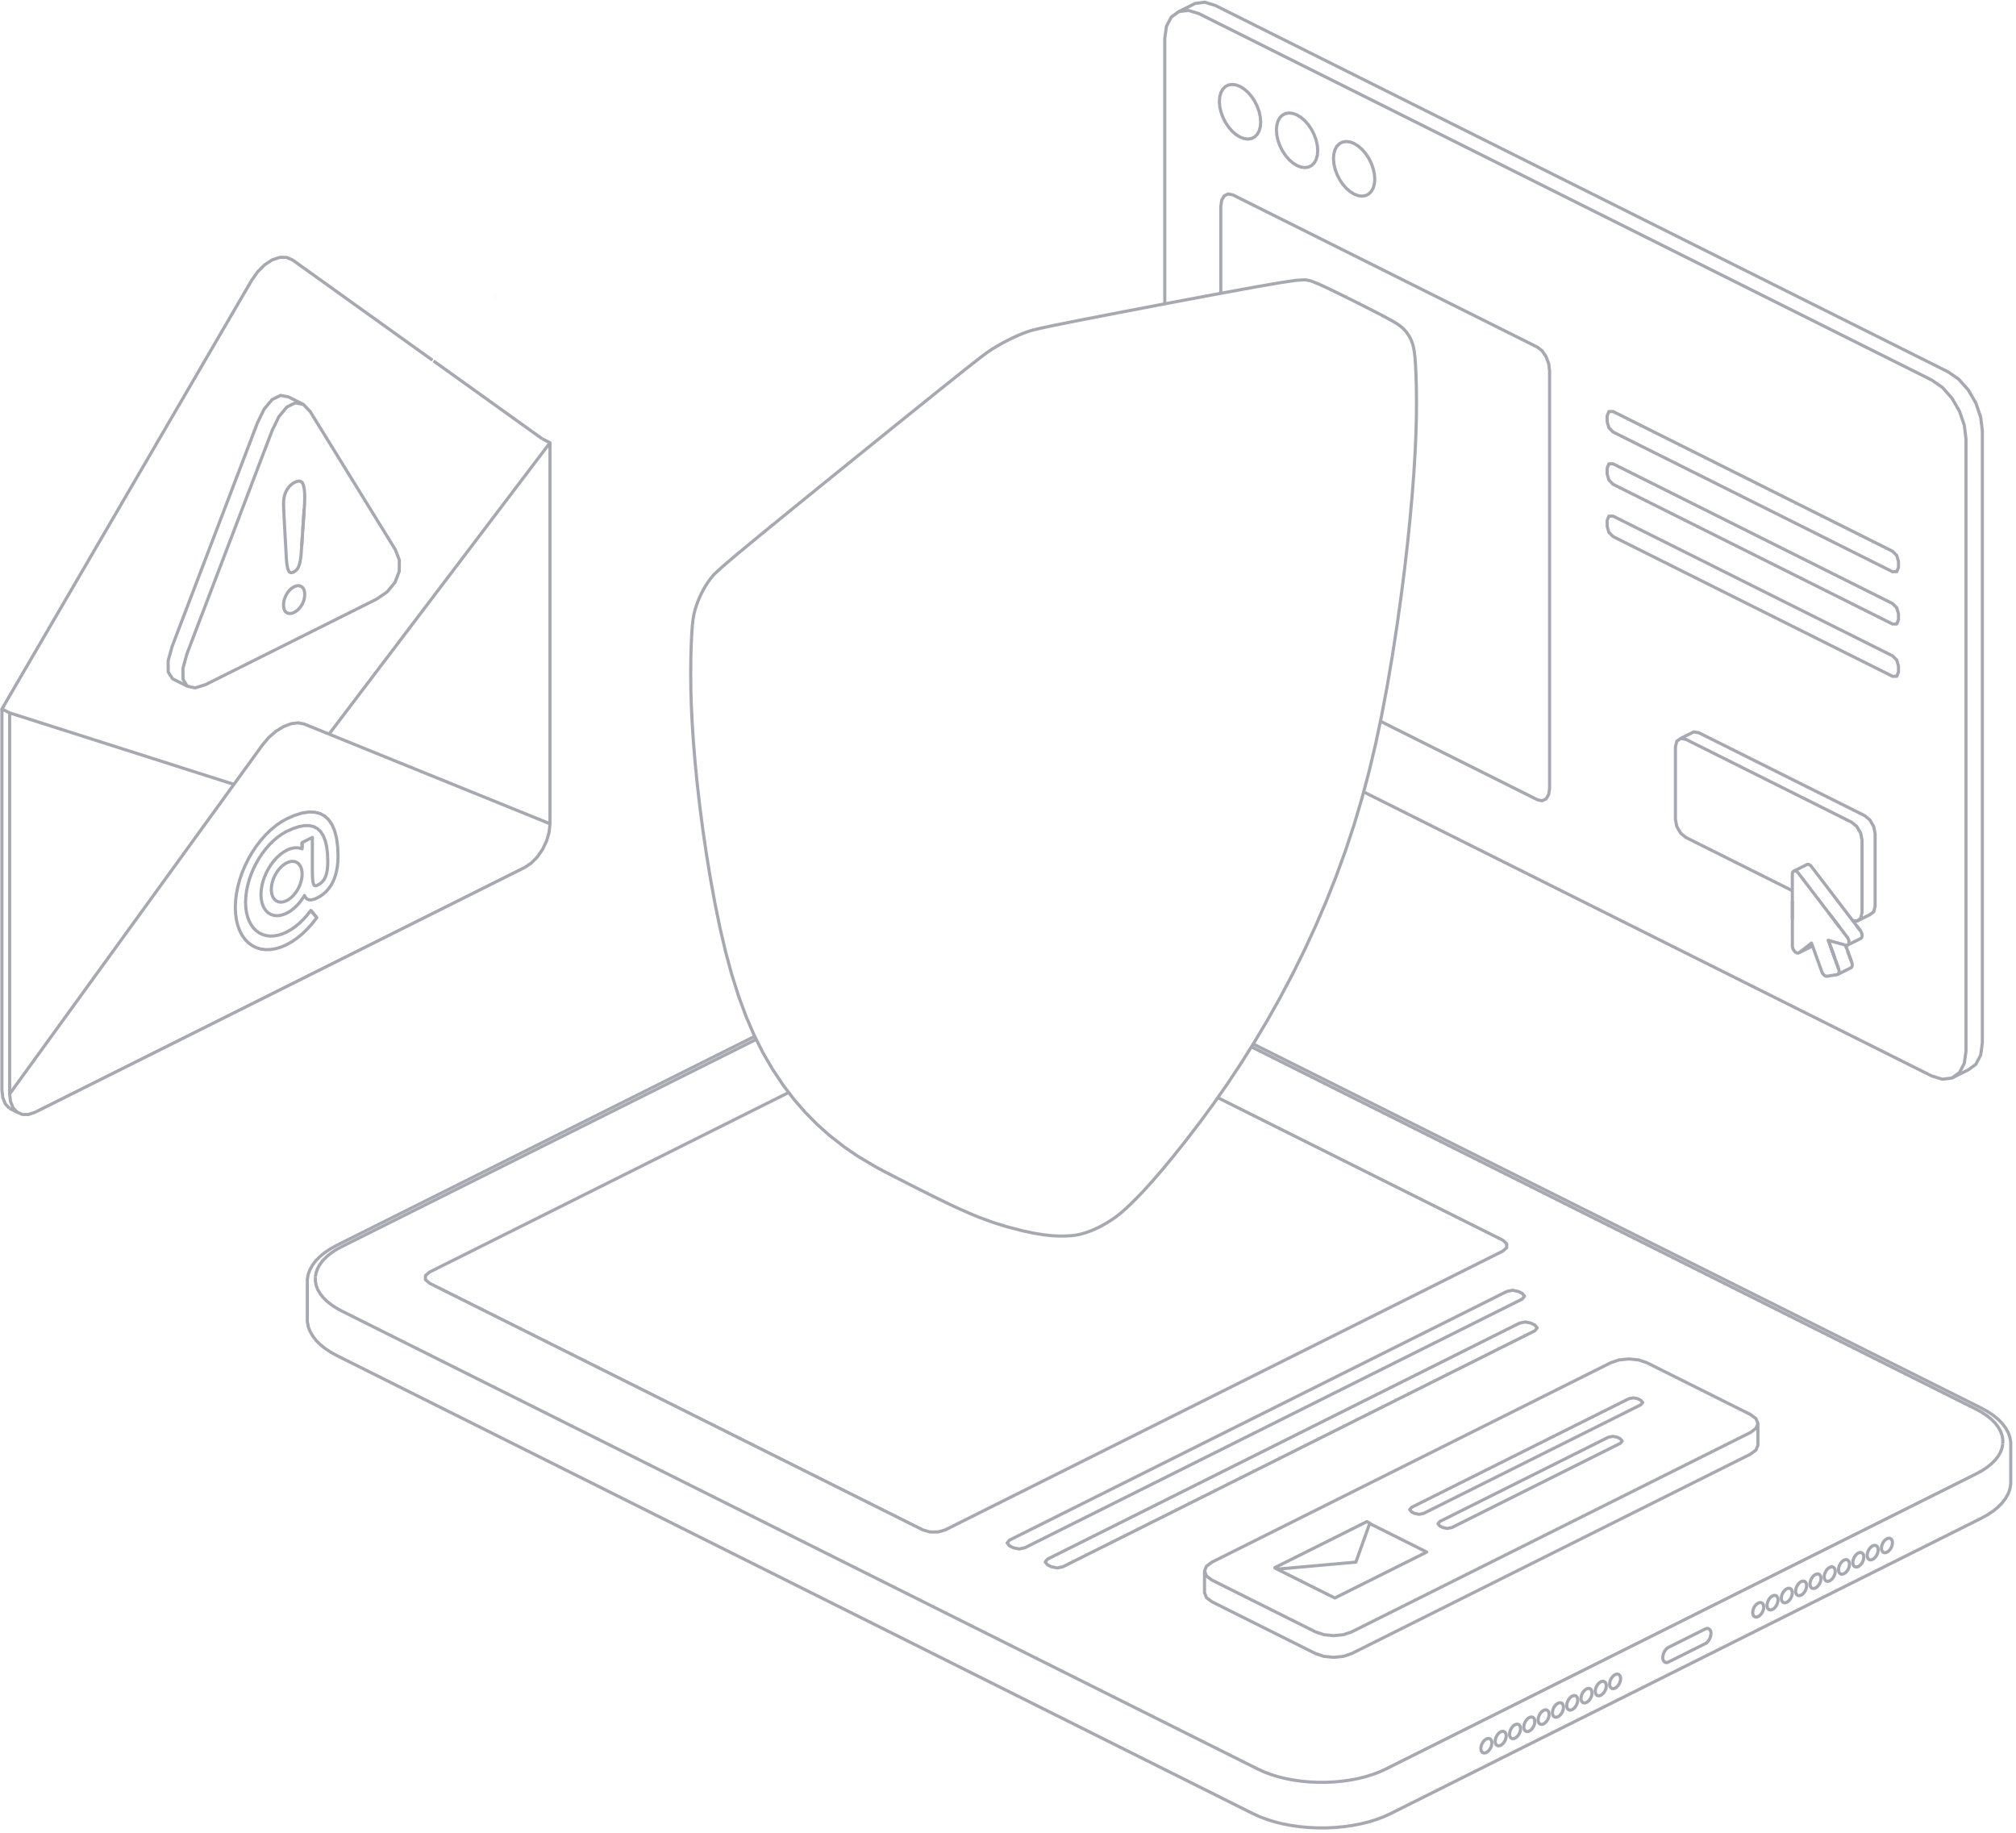 <svg width="385" height="350" viewBox="0 0 385 350" fill="none" xmlns="http://www.w3.org/2000/svg">
<path d="M56.63 91.967L56.454 92.035L56.268 92.121L56.112 92.204L55.962 92.295L55.816 92.394L55.676 92.502L55.541 92.617L55.411 92.74L55.285 92.871L55.166 93.01L55.051 93.158L54.941 93.313L54.837 93.477L54.737 93.648L54.645 93.826L54.56 94.007L54.483 94.193L54.414 94.383L54.354 94.578L54.301 94.776L54.257 94.979L54.221 95.186L54.193 95.398L54.172 95.614L54.16 95.834L54.156 96.058L54.157 96.233L54.16 96.424L54.164 96.634L54.17 96.86L54.177 97.104L54.186 97.364L54.197 97.642L54.209 97.937L54.223 98.249L54.239 98.578L54.257 98.924L54.276 99.287L54.405 101.589L54.534 103.89L54.663 106.192L54.704 106.912L54.725 107.15L54.748 107.375L54.774 107.589L54.802 107.791L54.832 107.981L54.864 108.159L54.899 108.326L54.935 108.48L54.975 108.622L55.016 108.753L55.059 108.871L55.105 108.977L55.155 109.072L55.211 109.152L55.273 109.22L55.341 109.273L55.415 109.314L55.495 109.341L55.582 109.354H55.675L55.774 109.341L55.879 109.314L55.99 109.274L56.107 109.22L56.222 109.158L56.332 109.087L56.436 109.008L56.534 108.921L56.628 108.827L56.715 108.725L56.797 108.614L56.873 108.496L56.944 108.37L57.009 108.236L57.069 108.094L57.123 107.945L57.173 107.786L57.22 107.621L57.264 107.447L57.305 107.266L57.342 107.077L57.377 106.88L57.409 106.675L57.438 106.462L57.464 106.242L57.487 106.014L57.507 105.778L57.524 105.534L57.536 105.369L57.567 104.915L57.614 104.228L57.74 102.391L57.812 101.356L57.95 99.344L58.057 97.797L58.099 97.178L58.114 96.986L58.127 96.794L58.14 96.604L58.151 96.415L58.16 96.227L58.169 96.039L58.176 95.853L58.182 95.668L58.187 95.484L58.19 95.301L58.192 95.119L58.192 94.939L58.19 94.641L58.181 94.358L58.168 94.089L58.149 93.835L58.125 93.595L58.095 93.37L58.06 93.16L58.02 92.964L57.974 92.782L57.923 92.616L57.867 92.464L57.805 92.326L57.735 92.206L57.655 92.104L57.564 92.021L57.462 91.957L57.35 91.912L57.227 91.885L57.093 91.877L56.95 91.888L56.795 91.918L56.63 91.967Z" stroke="#A7A9B2" stroke-width="0.6" stroke-linejoin="round"/>
<path d="M57.805 101.356L57.943 99.344L58.05 97.797L58.092 97.178" stroke="#A7A9B2" stroke-width="0.6" stroke-linejoin="round"/>
<path d="M57.617 104.227L57.743 102.39" stroke="#A7A9B2" stroke-width="0.6" stroke-linejoin="round"/>
<path d="M56.435 111.941L56.3 111.993L56.161 112.058L56.022 112.132L55.887 112.215L55.756 112.305L55.628 112.403L55.504 112.51L55.384 112.624L55.267 112.747L55.154 112.878L55.044 113.017L54.938 113.164L54.836 113.319L54.737 113.482L54.644 113.649L54.56 113.816L54.483 113.984L54.414 114.152L54.354 114.319L54.301 114.488L54.257 114.656L54.221 114.824L54.193 114.993L54.172 115.162L54.16 115.331L54.156 115.5L54.161 115.688L54.173 115.864L54.194 116.029L54.224 116.183L54.262 116.326L54.308 116.457L54.363 116.576L54.426 116.685L54.498 116.781L54.578 116.867L54.667 116.941L54.764 117.003L54.867 117.056L54.972 117.097L55.081 117.128L55.192 117.148L55.306 117.158L55.424 117.158L55.544 117.147L55.667 117.126L55.792 117.094L55.921 117.053L56.053 117L56.187 116.937L56.32 116.867L56.449 116.788L56.576 116.702L56.7 116.609L56.821 116.507L56.939 116.398L57.054 116.281L57.167 116.157L57.277 116.025L57.384 115.885L57.489 115.737L57.59 115.583L57.686 115.422L57.774 115.258L57.854 115.092L57.925 114.924L57.988 114.753L58.042 114.579L58.088 114.403L58.125 114.224L58.155 114.042L58.175 113.858L58.188 113.671L58.192 113.482L58.188 113.317L58.176 113.16L58.155 113.011L58.126 112.871L58.089 112.74L58.043 112.616L57.99 112.501L57.928 112.395L57.858 112.296L57.779 112.206L57.692 112.125L57.597 112.052L57.496 111.988L57.392 111.937L57.284 111.896L57.173 111.868L57.059 111.851L56.941 111.846L56.819 111.852L56.695 111.87L56.566 111.9L56.435 111.941Z" stroke="#A7A9B2" stroke-width="0.6" stroke-linejoin="round"/>
<path d="M75.504 104.974L74.294 103.012L73.084 101.05L71.874 99.088L70.664 97.126L69.453 95.164L68.243 93.202L67.033 91.24L65.823 89.278L64.613 87.316L63.403 85.354L62.193 83.392L60.983 81.43L59.773 79.469L59.211 78.558L57.921 77.215L55.859 76.184L55.083 75.796L53.566 75.508L51.971 76.306L50.487 78.07L50.453 78.11L49.44 80.18L49.163 80.744L48.342 82.898L47.52 85.052L46.698 87.205L45.877 89.359L45.055 91.513L44.233 93.667L43.412 95.82L42.59 97.974L41.769 100.128L40.947 102.281L40.125 104.435L39.304 106.589L38.482 108.743L37.66 110.896L36.839 113.05L36.017 115.204L35.196 117.357L34.374 119.511L33.552 121.665L32.87 123.452L32.254 125.674L32.109 126.196L32.129 128.319L32.926 129.611L34.988 130.642L35.764 131.031L37.262 131.368L39.313 130.716L41.375 129.685L43.437 128.655L45.499 127.624L47.561 126.593L49.622 125.562L51.684 124.531L53.746 123.5L55.808 122.469L57.87 121.438L59.931 120.408L61.993 119.377L64.055 118.346L66.117 117.315L68.178 116.284L70.24 115.253L71.899 114.424L73.803 113.124L73.951 113.024L75.408 111.238L75.448 111.189L76.246 109.098L76.265 106.956L75.504 104.974Z" stroke="#A7A9B2" stroke-width="0.6" stroke-linejoin="round"/>
<path d="M57.911 77.215L56.394 76.928L54.799 77.725L53.315 79.49L53.282 79.529L52.268 81.6L51.991 82.164L51.17 84.317L50.348 86.471L49.526 88.625L48.705 90.778L47.883 92.932L47.062 95.086L46.24 97.24L45.418 99.393L44.597 101.547L43.775 103.701L42.953 105.855L42.132 108.008L41.31 110.162L40.489 112.316L39.667 114.469L38.845 116.623L38.024 118.777L37.202 120.931L36.38 123.084L35.699 124.872L35.083 127.093L34.938 127.616L34.957 129.738L35.754 131.031" stroke="#A7A9B2" stroke-width="0.6" stroke-linejoin="round"/>
<path d="M1.789 211.646L3.265 212.384L4.268 212.825L5.436 212.833L6.69 212.409L8.751 211.378L10.813 210.347L12.875 209.316L14.937 208.285L16.998 207.254L19.06 206.223L21.122 205.193L23.184 204.162L25.245 203.131L27.307 202.1L29.369 201.069L31.431 200.038L33.493 199.007L35.554 197.976L37.616 196.946L39.678 195.915L41.74 194.884L43.801 193.853L45.863 192.822L47.925 191.791L49.987 190.76L52.048 189.729L53.439 189.034L55.501 188.003L57.563 186.972L59.624 185.941L61.686 184.911L63.748 183.88L65.81 182.849L67.871 181.818L69.933 180.787L71.995 179.756L74.057 178.725L76.118 177.694L78.18 176.664L80.242 175.633L82.304 174.602L84.365 173.571L86.427 172.54L88.489 171.509L90.551 170.478L92.613 169.447L94.674 168.417L96.736 167.386L98.798 166.355L100.188 165.66L101.442 164.831L102.61 163.654L103.613 162.21L104.383 160.597L104.866 158.924L105.031 157.307V155.001V152.696V150.391V148.086V145.781V143.476V141.171V138.866V136.56V134.255V131.95V129.645V127.34V126.785V124.48V122.175V119.87V117.565V115.26V112.955V110.65V108.344V106.039V103.734V101.429V99.124V96.819V94.514V92.209V89.903V87.598V85.293V84.543" stroke="#A7A9B2" stroke-width="0.6" stroke-linejoin="round"/>
<path d="M0.367 135.397V137.703V140.008V142.313V144.618V146.923V149.228V151.533V153.838V156.144V158.449V160.754V163.059V165.364V167.669V169.974V172.279V174.745V177.05V179.356V181.661V183.966V186.271V188.576V190.881V193.186V195.491V197.796V200.102V202.407V204.712V207.017V208.162L0.532 209.614L1.016 210.803L1.786 211.646" stroke="#A7A9B2" stroke-width="0.6" stroke-linejoin="round"/>
<path d="M3.262 212.384L2.993 212.089L2.493 211.541L2.009 210.352L1.844 208.899V206.594V204.289V201.984V199.679V197.374V195.069V192.763V190.458V188.153V185.848V183.543V181.238V178.933V178.378V176.073V173.768V171.463V169.158V166.853V164.547V162.242V159.937V157.632V155.327V153.022V150.717V148.412V146.107V143.801V141.496V139.191V136.886V136.135" stroke="#A7A9B2" stroke-width="0.6" stroke-linejoin="round"/>
<path d="M103.561 83.805L105.037 84.543L103.645 86.379L103.561 86.49L102.168 88.326L100.776 90.163L99.383 92L97.99 93.837L96.597 95.673L95.205 97.51L93.812 99.347L92.419 101.184L91.026 103.02L89.633 104.857L88.241 106.694L86.848 108.531L85.455 110.367L84.062 112.204L82.67 114.041L81.277 115.878L79.884 117.715L78.491 119.552L77.098 121.388L75.706 123.225L74.313 125.062L72.92 126.899L71.527 128.735L70.135 130.572L68.742 132.409L67.349 134.246L65.956 136.082L64.563 137.919L62.844 140.187" stroke="#A7A9B2" stroke-width="0.6" stroke-linejoin="round"/>
<path d="M44.672 149.788L42.475 149.088L40.279 148.388L38.083 147.688L35.887 146.988L33.69 146.288L31.494 145.588L29.298 144.887L27.102 144.187L24.906 143.487L22.709 142.787L20.513 142.087L18.317 141.387L16.121 140.687L13.925 139.987L11.728 139.286L9.532 138.586L7.336 137.886L5.14 137.186L2.943 136.486L1.843 136.135L0.367 135.397L1.528 133.406L2.688 131.414L3.848 129.422L5.009 127.43L6.169 125.438L7.33 123.447L8.49 121.455L9.65 119.463L10.811 117.472L11.971 115.48L13.132 113.488L14.292 111.496L15.452 109.505L16.613 107.513L17.773 105.521L18.933 103.529L20.094 101.537L21.254 99.546L22.415 97.554L23.575 95.562L24.735 93.57L25.896 91.579L27.056 89.587L28.216 87.595L29.377 85.603L30.537 83.612L31.697 81.62L32.858 79.628L34.018 77.636L35.179 75.645L36.339 73.653L37.499 71.661L38.66 69.669L39.82 67.677L40.981 65.686L42.141 63.694L43.301 61.703L44.462 59.711L45.622 57.719L46.782 55.727L48.033 53.581L49.183 51.932L50.522 50.588L51.96 49.639L53.397 49.15L54.736 49.156L55.886 49.654L57.76 50.997L59.634 52.339L61.507 53.682L63.381 55.024L65.255 56.367L67.129 57.709L69.003 59.052L70.877 60.394L72.75 61.737L74.624 63.079L76.498 64.422L78.372 65.764L80.246 67.107L82.12 68.45L82.594 68.789" stroke="#A7A9B2" stroke-width="0.6" stroke-linejoin="round"/>
<path d="M103.556 83.804L101.682 82.462L99.808 81.119L97.934 79.777L96.061 78.434L94.187 77.092L92.313 75.749L90.439 74.407L88.565 73.064L86.691 71.722L84.818 70.379L82.789 68.926" stroke="#A7A9B2" stroke-width="0.6" stroke-linejoin="round"/>
<path d="M105.028 157.307L103.538 156.702L101.403 155.835L99.267 154.969L97.131 154.102L94.995 153.235L92.859 152.369L90.723 151.502L88.587 150.636L86.451 149.769L84.315 148.902L82.178 148.036L80.043 147.169L77.907 146.302L75.77 145.435L73.635 144.569L71.499 143.702L69.363 142.835L67.227 141.969L65.091 141.102L62.835 140.187L60.699 139.32L58.563 138.453L58.071 138.254L56.925 138.033L55.585 138.205L54.141 138.757L52.691 139.652L51.335 140.829L50.165 142.207L48.812 144.074L47.459 145.94L46.107 147.807L44.755 149.674L44.672 149.788L43.319 151.654L41.967 153.521L40.615 155.388L39.262 157.254L37.91 159.121L36.557 160.988L35.205 162.854L33.852 164.721L32.5 166.588L31.147 168.454L29.795 170.321L28.442 172.187L27.09 174.054L25.738 175.921L24.385 177.787L23.033 179.654L21.68 181.521L20.328 183.388L18.975 185.254L17.623 187.121L16.27 188.987L14.918 190.854L13.565 192.721L12.213 194.587L10.861 196.454L9.508 198.321L8.156 200.187L6.803 202.054L5.451 203.921L4.098 205.787L2.746 207.654L1.844 208.899" stroke="#A7A9B2" stroke-width="0.6" stroke-linejoin="round"/>
<path d="M349.665 180.99L350.381 182.977L351.081 184.922L350.382 182.98L350.38 182.974L349.67 181.006L349.667 180.998L349.155 179.575L351.376 180.191L352.437 180.485L352.437 180.485H352.437L352.49 180.5L352.564 180.516L352.635 180.521L352.703 180.517L352.767 180.503L352.826 180.48L354.888 179.449L355.33 179.228L355.384 179.196L355.434 179.155L355.479 179.106L355.518 179.048L355.55 178.983L355.576 178.91L355.595 178.829L355.607 178.743L355.61 178.653L355.607 178.56L355.596 178.465L355.578 178.369L355.553 178.272L355.522 178.175L355.485 178.079L355.441 177.985L355.391 177.892L355.335 177.803L355.274 177.717L354.583 176.812L353.817 175.808L353.796 175.781L352.397 173.948L351.766 173.122L350.785 171.835L349.457 170.096L348.367 168.668L346.968 166.835L346.64 166.405L346.133 165.741L345.949 165.5L345.89 165.428L345.829 165.361L345.766 165.301L345.701 165.247L345.635 165.199L345.569 165.159L345.502 165.125L345.436 165.099L345.37 165.081L345.305 165.07L345.241 165.067L345.179 165.073L345.121 165.087L345.066 165.108L343.004 166.139L342.562 166.36L342.512 166.389L342.465 166.426L342.424 166.469L342.387 166.519L342.355 166.575L342.329 166.637L342.308 166.705L342.294 166.778L342.284 166.855L342.281 166.938L342.282 167.208L342.282 167.584L342.282 167.953L342.284 169.079L342.285 170.089L342.287 172.394L342.29 174.699L342.29 175.487L342.293 177.792L342.295 179.626L342.296 180.371L342.296 180.641L342.3 180.736L342.311 180.832L342.33 180.93L342.355 181.027L342.387 181.124L342.425 181.22L342.469 181.314L342.519 181.405L342.574 181.493L342.634 181.576L342.699 181.655L342.768 181.729L342.84 181.795L342.913 181.852L342.986 181.901L343.06 181.94L343.133 181.971L343.206 181.992L343.276 182.005L343.345 182.007L343.411 182L343.474 181.984L343.534 181.957L345.596 180.926L346.037 180.706L346.093 180.669L346.13 180.64" stroke="#A7A9B2" stroke-width="0.6" stroke-linejoin="round"/>
<path d="M349.263 174.373L348.282 173.088L348.109 172.861L346.954 171.348L345.863 169.919L344.904 168.661L344.137 167.657L343.63 166.993L343.446 166.752L343.387 166.68L343.326 166.613L343.263 166.553L343.198 166.498L343.132 166.451L343.066 166.411L342.999 166.377L342.933 166.351L342.867 166.333L342.802 166.322L342.738 166.319L342.676 166.325L342.617 166.338L342.562 166.36" stroke="#A7A9B2" stroke-width="0.6" stroke-linejoin="round"/>
<path d="M342.293 175.486L342.29 173.181L342.289 172.093" stroke="#A7A9B2" stroke-width="0.6" stroke-linejoin="round"/>
<path d="M351.317 177.06L350.356 175.802L349.266 174.374" stroke="#A7A9B2" stroke-width="0.6" stroke-linejoin="round"/>
<path d="M352.082 178.064L350.684 176.232L349.266 174.374L350.665 176.206L351.317 177.06L352.082 178.064Z" stroke="#A7A9B2" stroke-width="0.6" stroke-linejoin="round"/>
<path d="M343.539 181.958L343.594 181.921L343.64 181.885" stroke="#A7A9B2" stroke-width="0.6" stroke-linejoin="round"/>
<path d="M352.451 180.485L352.898 181.726L353.599 183.671L353.637 183.778L353.68 183.913L353.708 184.044L353.724 184.171L353.727 184.291L353.717 184.403L353.695 184.507L353.662 184.6L353.617 184.683L353.562 184.752L353.495 184.808L353.419 184.847L351.357 185.878L350.915 186.099L350.829 186.123L350.688 186.145L350.113 186.237L349.42 186.347L349.068 186.404L348.964 186.42L348.927 186.426L348.834 186.431L348.738 186.419L348.642 186.39L348.545 186.345L348.449 186.285L348.356 186.212L348.265 186.126L348.18 186.028L348.101 185.92L348.029 185.803L347.965 185.677L347.91 185.544L347.129 183.376L346.347 181.207L346.143 180.64L345.945 180.09L345.899 180.126L345.771 180.225L345.064 180.779L344.774 181.005L344.483 181.232L344.21 181.446L343.968 181.635L343.648 181.885L343.776 181.785L343.968 181.635" stroke="#A7A9B2" stroke-width="0.6" stroke-linejoin="round"/>
<path d="M352.769 178.969L352.586 178.728L352.078 178.064L352.769 178.969ZM352.769 178.969L352.83 179.055L352.886 179.144L352.935 179.237L352.979 179.331L353.017 179.427L353.048 179.524L353.073 179.621L353.091 179.717L353.102 179.812L353.105 179.905L353.101 179.995L353.09 180.081L353.071 180.161L353.045 180.235L353.012 180.3L352.974 180.358L352.929 180.407L352.879 180.448L352.825 180.48" stroke="#A7A9B2" stroke-width="0.6" stroke-linejoin="round"/>
<path d="M350.398 182.978L349.616 180.809L349.172 179.576L349.48 180.428L349.318 179.98L349.211 179.683L349.172 179.576" stroke="#A7A9B2" stroke-width="0.6" stroke-linejoin="round"/>
<path d="M350.143 182.302L349.899 181.627L349.672 180.998" stroke="#A7A9B2" stroke-width="0.6" stroke-linejoin="round"/>
<path d="M350.911 186.099L350.988 186.059L351.054 186.003L351.11 185.934L351.154 185.852L351.188 185.758L351.209 185.655L351.219 185.542L351.216 185.422L351.201 185.296L351.172 185.164L351.13 185.029L351.091 184.922L350.985 184.625L350.823 184.177L350.621 183.615L350.391 182.98L350.39 182.977L350.389 182.974L350.148 182.302L349.68 181.005" stroke="#A7A9B2" stroke-width="0.6" stroke-linejoin="round"/>
<path d="M354.586 176.812L355.093 177.477L355.277 177.717" stroke="#A7A9B2" stroke-width="0.6" stroke-linejoin="round"/>
<path d="M352.438 180.485L352.641 181.051L352.438 180.485" stroke="#A7A9B2" stroke-width="0.6" stroke-linejoin="round"/>
<path d="M353.576 183.671L353.468 183.375L352.875 181.727L353.104 182.364L353.307 182.926L353.468 183.375" stroke="#A7A9B2" stroke-width="0.6" stroke-linejoin="round"/>
<path d="M243.561 299.401L243.477 299.443L244.048 299.729L246.11 300.76L248.172 301.791L250.233 302.822L252.295 303.853L254.357 304.884L254.917 305.164L256.978 304.132L259.04 303.102L261.102 302.071L263.164 301.04L265.225 300.009L267.287 298.978L269.349 297.947L271.411 296.916L272.466 296.389L270.405 295.358L268.343 294.327L266.281 293.296L264.219 292.265L262.157 291.234L261.598 290.954L261.572 290.941" stroke="#A7A9B2" stroke-width="0.6" stroke-linejoin="round"/>
<path d="M261.598 290.87L261.026 290.584L258.964 291.615L256.903 292.646L254.841 293.677L252.779 294.707L250.717 295.738L248.656 296.769L246.594 297.8L244.532 298.831L243.477 299.359L243.561 299.401L244.048 299.644L246.344 299.439L248.64 299.234L250.936 299.028L253.232 298.823L255.528 298.618L257.824 298.412L258.934 298.313L259.711 296.142L260.488 293.972L261.264 291.802L261.572 290.942L261.598 290.87Z" stroke="#A7A9B2" stroke-width="0.6" stroke-linejoin="round"/>
<path d="M230.031 300.031L230.401 300.959L231.452 301.745L233.514 302.776L235.576 303.807L237.637 304.838L239.699 305.869L241.761 306.9L243.823 307.931L245.884 308.961L247.946 309.992L250.008 311.023L251.254 311.646L252.827 312.172L254.683 312.356L256.539 312.172L258.113 311.646L260.175 310.615L262.236 309.585L264.298 308.554L266.36 307.523L268.422 306.492L270.484 305.461L272.545 304.43L274.607 303.399L276.669 302.368L278.731 301.338L280.792 300.307L282.854 299.276L284.916 298.245L286.978 297.214L289.039 296.183L291.101 295.152L293.163 294.121L295.225 293.091L297.286 292.059L299.348 291.029L301.41 289.998L303.472 288.967L305.533 287.936L307.595 286.905L309.657 285.874L311.719 284.843L313.78 283.812L315.842 282.782L317.904 281.751L319.966 280.72L322.028 279.689L324.089 278.658L326.151 277.627L328.213 276.596L330.275 275.565L332.336 274.535L334.296 273.555L335.347 272.768L335.716 271.84L335.347 270.912L334.296 270.125L332.234 269.094L330.172 268.064L328.11 267.033L326.049 266.002L323.987 264.971L321.925 263.94L319.863 262.909L317.802 261.878L315.74 260.847L314.494 260.224L312.92 259.699L311.064 259.514L309.208 259.699L307.635 260.224L305.573 261.255L303.511 262.286L301.449 263.317L299.388 264.348L297.326 265.379L295.264 266.41L293.202 267.441L291.141 268.471L289.079 269.502L287.017 270.533L284.955 271.564L282.894 272.595L280.832 273.626L278.77 274.657L276.708 275.688L274.647 276.718L272.585 277.749L270.523 278.78L268.461 279.811L266.4 280.842L264.338 281.873L262.276 282.904L260.214 283.935L258.152 284.965L256.091 285.996L254.029 287.027L251.967 288.058L249.905 289.089L247.844 290.12L245.782 291.151L243.72 292.182L241.658 293.212L239.597 294.243L237.535 295.274L235.473 296.305L233.411 297.336L231.452 298.316L230.401 299.103L230.031 300.031ZM230.031 300.031V302.336V304.169L230.401 305.097L231.452 305.884L233.514 306.915L235.576 307.946L237.637 308.976L239.699 310.007L241.761 311.038L243.823 312.069L245.884 313.1L247.946 314.131L250.008 315.162L251.254 315.785L252.827 316.311L254.683 316.495L256.539 316.311L258.113 315.785L260.175 314.754L262.236 313.723L264.298 312.692L266.36 311.661L268.422 310.63L270.484 309.6L272.545 308.569L274.607 307.538L276.669 306.507L278.731 305.476L280.177 304.753L280.348 304.667L280.883 304.4L281.054 304.314L283.116 303.284L285.177 302.253L287.239 301.222L288.657 300.513L288.804 300.439L290.865 299.409L291.596 299.043L291.767 298.958L292.807 298.438L292.887 298.398L293.593 298.045L293.855 297.914L295.917 296.883L297.978 295.852L300.04 294.821L302.102 293.79L304.164 292.759L306.226 291.728L308.287 290.698L310.349 289.667L312.411 288.636L314.473 287.605L316.534 286.574L318.596 285.543L320.658 284.512L322.72 283.481L324.782 282.451L326.843 281.42L328.905 280.389L330.967 279.358L333.029 278.327L334.296 277.693L335.347 276.907L335.716 275.979V273.674V271.84" stroke="#A7A9B2" stroke-width="0.6" stroke-linejoin="round"/>
<path d="M144.12 197.912L142.059 198.943L139.997 199.974L137.935 201.004L135.873 202.035L133.812 203.066L131.75 204.097L129.688 205.128L127.626 206.159L125.565 207.19L123.503 208.221L121.441 209.251L119.379 210.282L117.317 211.313L115.256 212.344L113.194 213.375L111.132 214.406L109.07 215.437L107.009 216.468L104.947 217.498L102.885 218.529L100.823 219.56L98.761 220.591L96.7 221.622L94.638 222.653L92.576 223.684L90.514 224.715L88.453 225.745L86.391 226.776L84.329 227.807L82.267 228.838L80.206 229.869L78.144 230.9L76.082 231.931L74.02 232.962L71.959 233.992L69.897 235.023L67.835 236.054L65.773 237.085L64.329 237.807L63.174 238.441L62.143 239.123L62.039 239.197L61.133 239.929L60.365 240.7L59.743 241.502L59.666 241.627L59.193 242.459L58.875 243.309L58.715 244.17L58.688 244.322V245.188V245.357V247.662V248.77V251.075V252.183V252.352L58.715 252.504L58.875 253.365L59.193 254.215L59.666 255.046L59.743 255.171L60.365 255.974L61.133 256.745L62.039 257.477L62.143 257.551L63.174 258.233L64.329 258.867L66.391 259.898L68.453 260.929L70.515 261.96L72.576 262.99L74.638 264.021L76.7 265.052L78.762 266.083L80.824 267.114L82.885 268.145L84.947 269.176L87.009 270.207L89.071 271.237L91.132 272.268L93.194 273.299L95.256 274.33L97.318 275.361L99.379 276.392L101.441 277.423L103.503 278.454L105.565 279.484L107.627 280.515L109.688 281.546L111.75 282.577L113.812 283.608L115.874 284.639L117.935 285.67L119.997 286.701L122.059 287.731L124.121 288.763L126.182 289.793L128.244 290.824L130.306 291.855L132.368 292.886L134.43 293.917L136.491 294.948L138.553 295.979L140.615 297.01L142.677 298.04L144.738 299.071L146.8 300.102L148.862 301.133L150.924 302.164L152.985 303.195L155.047 304.226L157.109 305.257L159.171 306.287L161.232 307.318L163.294 308.349L165.356 309.38L167.418 310.411L169.479 311.442L171.541 312.473L173.603 313.504L175.665 314.534L177.726 315.565L179.788 316.596L181.85 317.627L183.912 318.658L185.973 319.689L188.035 320.72L190.097 321.751L192.159 322.781L194.22 323.812L196.282 324.843L198.344 325.874L200.406 326.905L202.467 327.936L204.529 328.967L206.591 329.998L208.653 331.028L210.714 332.059L212.776 333.09L214.838 334.121L216.9 335.152L218.962 336.183L221.023 337.214L223.085 338.245L225.147 339.275L227.209 340.306L229.27 341.337L231.332 342.368L233.394 343.399L235.456 344.43L237.517 345.461L239.322 346.363L240.59 346.941L241.955 347.456L243.409 347.907L244.94 348.288L246.534 348.596L248.179 348.831L249.86 348.988L251.563 349.066H253.273L254.976 348.988L256.657 348.831L258.302 348.596L259.896 348.288L261.427 347.907L262.881 347.456L264.246 346.941L265.514 346.363L267.576 345.332L269.637 344.302L271.699 343.27L273.761 342.24L275.823 341.209L277.884 340.178L279.946 339.147L282.008 338.116L284.07 337.085L286.131 336.054L288.193 335.023L290.255 333.993L292.317 332.962L294.378 331.931L296.44 330.9L298.502 329.869L300.564 328.838L302.625 327.807L304.687 326.776L306.749 325.746L308.811 324.715L310.872 323.684L312.934 322.653L314.996 321.622L317.058 320.591L319.12 319.56L321.181 318.529L323.243 317.499L325.305 316.468L327.367 315.437L329.428 314.406L331.49 313.375L333.552 312.344L335.614 311.313L337.675 310.282L339.737 309.252L341.799 308.221L343.861 307.19L345.922 306.159L347.984 305.128L350.046 304.097L352.108 303.066L354.17 302.035L356.231 301.005L358.293 299.974L360.355 298.943L362.417 297.912L364.478 296.881L366.54 295.85L368.602 294.819L370.664 293.788L372.725 292.758L374.787 291.727L376.849 290.696L378.355 289.943L379.51 289.309L380.541 288.627L380.645 288.553L381.552 287.821L382.319 287.05L382.941 286.248L383.018 286.123L383.492 285.291L383.809 284.441L383.969 283.58L383.997 283.428V283.259V280.954V279.846V277.541V276.433V276.264V275.398L383.969 275.246L383.809 274.385L383.492 273.535L383.018 272.704L382.941 272.579L382.319 271.776L381.552 271.005L380.645 270.273L380.541 270.199L379.51 269.517L378.355 268.883L376.293 267.852L374.231 266.821L372.169 265.79L370.108 264.76L368.046 263.729L365.984 262.698L363.922 261.667L361.861 260.636L359.799 259.605L357.737 258.574L355.675 257.543L353.613 256.513L351.552 255.482L349.49 254.451L347.428 253.42L345.366 252.389L343.305 251.358L341.243 250.327L339.181 249.296L337.119 248.266L335.058 247.234L332.996 246.204L330.934 245.173L328.872 244.142L326.811 243.111L324.749 242.08L322.687 241.049L320.625 240.018L318.563 238.987L316.502 237.957L314.44 236.926L312.378 235.895L310.316 234.864L308.255 233.833L306.193 232.802L304.131 231.771L302.069 230.74L300.008 229.71L297.946 228.679L295.884 227.648L293.822 226.617L291.761 225.586L289.699 224.555L287.637 223.524L285.575 222.493L283.513 221.463L281.452 220.432L279.39 219.401L277.328 218.37L275.266 217.339L273.205 216.308L271.143 215.277L269.081 214.246L267.019 213.216L264.958 212.185L262.896 211.154L260.834 210.123L258.772 209.092L256.711 208.061L254.649 207.03L252.587 205.999L250.525 204.969L248.464 203.938L246.402 202.907L244.34 201.876L242.278 200.845L239.319 199.365" stroke="#A7A9B2" stroke-width="0.6" stroke-linejoin="round"/>
<path d="M382.479 275.734L382.333 276.526L382.041 277.308L381.605 278.073L381.031 278.814L380.322 279.526L379.484 280.203L378.526 280.837L377.43 281.438L375.369 282.469L373.307 283.5L371.245 284.531L369.183 285.561L367.122 286.592L365.06 287.623L362.998 288.654L360.936 289.685L358.875 290.716L356.813 291.747L354.751 292.778L352.689 293.808L350.627 294.839L348.566 295.87L346.504 296.901L344.442 297.932L342.38 298.963L340.319 299.994L338.257 301.025L336.195 302.055L334.133 303.086L332.072 304.117L330.01 305.148L327.948 306.179L325.886 307.21L323.825 308.241L321.763 309.272L319.701 310.302L317.639 311.333L315.578 312.364L313.516 313.395L311.454 314.426L309.392 315.457L307.331 316.488L305.269 317.519L303.207 318.55L301.145 319.581L299.084 320.611L297.022 321.642L294.96 322.673L292.898 323.704L290.837 324.735L288.775 325.766L286.713 326.797L284.651 327.828L282.589 328.858L280.528 329.889L278.466 330.92L276.404 331.951L274.342 332.982L272.281 334.013L270.219 335.044L268.157 336.075L266.095 337.105L264.632 337.837L263.43 338.385L262.161 338.864L260.809 339.283L259.385 339.637L257.901 339.925L256.372 340.142L254.808 340.288L253.224 340.362H251.634L250.05 340.288L248.486 340.142L246.957 339.925L245.473 339.637L244.049 339.283L242.697 338.864L241.428 338.385L240.226 337.837L238.164 336.806L236.103 335.775L234.041 334.745L231.979 333.714L229.917 332.683L227.855 331.652L225.794 330.621L223.732 329.59L221.67 328.559L219.608 327.528L217.547 326.498L215.485 325.466L213.423 324.436L211.361 323.405L209.3 322.374L207.238 321.343L205.176 320.312L203.114 319.281L201.053 318.25L198.991 317.219L196.929 316.189L194.867 315.158L192.806 314.127L190.744 313.096L188.682 312.065L186.62 311.034L184.559 310.003L182.497 308.972L180.435 307.942L178.373 306.911L176.312 305.88L174.25 304.849L172.188 303.818L170.126 302.787L168.065 301.756L166.003 300.725L163.941 299.695L161.879 298.664L159.818 297.633L157.756 296.602L155.694 295.571L153.632 294.54L151.57 293.509L149.509 292.478L147.447 291.448L145.385 290.417L143.323 289.386L141.262 288.355L139.2 287.324L137.138 286.293L135.076 285.262L133.015 284.231L130.953 283.201L128.891 282.17L126.829 281.139L124.768 280.108L122.706 279.077L120.644 278.046L118.582 277.015L116.521 275.984L114.459 274.954L112.397 273.923L110.335 272.892L108.274 271.861L106.212 270.83L104.15 269.799L102.088 268.768L100.027 267.737L97.965 266.707L95.903 265.675L93.841 264.645L91.779 263.614L89.718 262.583L87.656 261.552L85.594 260.521L83.532 259.49L81.471 258.459L79.409 257.428L77.347 256.398L75.285 255.367L73.224 254.336L71.162 253.305L69.1 252.274L67.038 251.243L65.276 250.362L64.18 249.761L63.222 249.127L62.384 248.45L61.676 247.738L61.101 246.997L60.666 246.232L60.373 245.45L60.227 244.658V243.863" stroke="#A7A9B2" stroke-width="0.6" stroke-linejoin="round"/>
<path d="M322.145 315.635L320.083 316.666L318.477 317.469L318.258 317.498L318.057 317.466L317.88 317.377L317.735 317.233L317.628 317.041L317.619 317.01L317.565 316.817L317.562 316.806L317.539 316.539L317.562 316.249L317.628 315.949L317.641 315.911L317.678 315.809L317.735 315.648L317.88 315.359L318.042 315.117L318.057 315.094L318.06 315.089L318.109 315.033L318.258 314.861L318.289 314.834L318.477 314.671L320.539 313.64L322.145 312.836L324.207 311.806L325.583 311.117L325.783 311.018L325.814 311.002L326.032 310.974L326.234 311.005L326.41 311.094L326.555 311.238L326.663 311.431L326.729 311.666L326.751 311.933L326.729 312.222L326.663 312.523L326.555 312.824L326.41 313.112L326.234 313.378L326.032 313.611L325.814 313.801L323.752 314.832L322.145 315.635Z" stroke="#A7A9B2" stroke-width="0.6" stroke-linejoin="round"/>
<path d="M282.825 334.143L282.815 334.023L282.805 333.902L282.825 333.641L282.885 333.37L282.982 333.099L283.112 332.838L283.272 332.599L283.453 332.389L283.65 332.217L283.741 332.161L283.855 332.09L283.883 332.08L283.954 332.053L284.06 332.012L284.257 331.987L284.439 332.015L284.598 332.096L284.729 332.225L284.826 332.399L284.885 332.611L284.906 332.851L284.885 333.113L284.826 333.384L284.729 333.655L284.598 333.915L284.439 334.155L284.257 334.364L284.06 334.536L283.855 334.663L283.65 334.741L283.453 334.766L283.272 334.738L283.112 334.658L282.982 334.528L282.885 334.354L282.856 334.253L282.836 334.181L282.825 334.143Z" stroke="#A7A9B2" stroke-width="0.6" stroke-linejoin="round"/>
<path d="M309.492 320.561L309.471 320.823L309.412 321.094L309.314 321.365L309.184 321.625L309.024 321.865L308.843 322.074L308.646 322.246L308.441 322.373L308.236 322.451L308.039 322.476L307.857 322.448L307.698 322.368L307.568 322.238L307.471 322.064L307.442 321.962L307.422 321.891L307.411 321.853L307.401 321.733L307.391 321.612L307.411 321.351L307.471 321.08L307.568 320.809L307.698 320.549L307.857 320.309L308.039 320.099L308.236 319.928L308.327 319.871L308.441 319.8L308.469 319.79L308.54 319.762L308.646 319.723L308.843 319.697L309.024 319.725L309.184 319.806L309.314 319.935L309.412 320.109L309.471 320.321L309.492 320.561Z" stroke="#A7A9B2" stroke-width="0.6" stroke-linejoin="round"/>
<path d="M285.559 332.778L285.549 332.658L285.539 332.537L285.559 332.276L285.619 332.004L285.716 331.734L285.847 331.473L286.006 331.234L286.187 331.024L286.385 330.852L286.475 330.796L286.589 330.725L286.617 330.715L286.689 330.687L286.794 330.647L286.992 330.622L287.173 330.65L287.332 330.73L287.463 330.86L287.56 331.034L287.62 331.245L287.64 331.486L287.62 331.747L287.56 332.019L287.463 332.29L287.332 332.55L287.173 332.789L286.992 332.999L286.794 333.171L286.589 333.298L286.385 333.376L286.187 333.401L286.006 333.373L285.847 333.293L285.716 333.163L285.619 332.989L285.59 332.887L285.57 332.815L285.559 332.778Z" stroke="#A7A9B2" stroke-width="0.6" stroke-linejoin="round"/>
<path d="M288.301 331.411L288.291 331.292L288.281 331.17L288.301 330.91L288.361 330.638L288.458 330.367L288.589 330.107L288.748 329.867L288.93 329.658L289.127 329.486L289.217 329.43L289.332 329.359L289.36 329.348L289.431 329.321L289.537 329.281L289.733 329.256L289.915 329.284L290.074 329.364L290.205 329.494L290.302 329.668L290.362 329.879L290.382 330.12L290.362 330.381L290.302 330.653L290.205 330.923L290.074 331.184L289.915 331.423L289.733 331.633L289.537 331.805L289.332 331.932L289.127 332.01L288.93 332.035L288.748 332.007L288.589 331.926L288.458 331.797L288.361 331.623L288.332 331.521L288.312 331.449L288.301 331.411Z" stroke="#A7A9B2" stroke-width="0.6" stroke-linejoin="round"/>
<path d="M306.757 321.927L306.737 322.188L306.677 322.459L306.58 322.73L306.449 322.99L306.29 323.23L306.109 323.44L305.912 323.611L305.707 323.739L305.502 323.816L305.305 323.842L305.123 323.813L304.964 323.733L304.833 323.603L304.736 323.429L304.707 323.328L304.687 323.256L304.677 323.218L304.666 323.098L304.656 322.977L304.677 322.716L304.736 322.445L304.833 322.174L304.964 321.914L305.123 321.674L305.305 321.464L305.502 321.293L305.593 321.236L305.707 321.166L305.735 321.155L305.806 321.128L305.912 321.088L306.109 321.062L306.29 321.09L306.449 321.171L306.58 321.301L306.677 321.474L306.737 321.686L306.757 321.927Z" stroke="#A7A9B2" stroke-width="0.6" stroke-linejoin="round"/>
<path d="M291.028 330.046L291.018 329.926L291.008 329.805L291.028 329.544L291.088 329.273L291.185 329.002L291.316 328.742L291.475 328.502L291.656 328.293L291.853 328.121L291.944 328.065L292.058 327.994L292.086 327.983L292.158 327.956L292.263 327.916L292.46 327.891L292.642 327.919L292.801 327.999L292.932 328.129L293.029 328.303L293.088 328.514L293.109 328.755L293.088 329.016L293.029 329.287L292.932 329.558L292.801 329.818L292.642 330.058L292.46 330.268L292.263 330.439L292.058 330.567L291.853 330.644L291.656 330.67L291.475 330.642L291.316 330.561L291.185 330.432L291.088 330.258L291.059 330.156L291.039 330.084L291.028 330.046Z" stroke="#A7A9B2" stroke-width="0.6" stroke-linejoin="round"/>
<path d="M293.755 328.681L293.745 328.561L293.734 328.44L293.755 328.179L293.814 327.907L293.911 327.636L294.042 327.376L294.201 327.137L294.383 326.927L294.58 326.755L294.67 326.699L294.785 326.628L294.813 326.617L294.884 326.59L294.99 326.55L295.187 326.525L295.368 326.553L295.528 326.633L295.658 326.763L295.755 326.937L295.815 327.148L295.835 327.389L295.815 327.65L295.755 327.922L295.658 328.192L295.528 328.453L295.368 328.692L295.187 328.902L294.99 329.074L294.785 329.201L294.58 329.279L294.383 329.304L294.201 329.276L294.042 329.195L293.911 329.066L293.814 328.892L293.786 328.79L293.765 328.718L293.755 328.681Z" stroke="#A7A9B2" stroke-width="0.6" stroke-linejoin="round"/>
<path d="M304.031 323.293L304.01 323.554L303.951 323.825L303.854 324.096L303.723 324.356L303.564 324.596L303.382 324.805L303.185 324.977L302.98 325.104L302.775 325.182L302.578 325.208L302.397 325.179L302.237 325.099L302.107 324.969L302.01 324.795L301.981 324.694L301.961 324.622L301.95 324.584L301.94 324.464L301.93 324.343L301.95 324.082L302.01 323.811L302.107 323.54L302.237 323.28L302.397 323.04L302.578 322.83L302.775 322.659L302.866 322.602L302.98 322.531L303.008 322.521L303.08 322.494L303.185 322.454L303.382 322.428L303.564 322.456L303.723 322.537L303.854 322.666L303.951 322.84L304.01 323.052L304.031 323.293Z" stroke="#A7A9B2" stroke-width="0.6" stroke-linejoin="round"/>
<path d="M296.497 327.315L296.487 327.196L296.477 327.075L296.497 326.813L296.557 326.542L296.654 326.271L296.784 326.011L296.943 325.771L297.125 325.562L297.322 325.39L297.413 325.334L297.527 325.263L297.555 325.252L297.626 325.225L297.732 325.185L297.929 325.16L298.11 325.188L298.27 325.268L298.4 325.398L298.497 325.572L298.557 325.783L298.577 326.024L298.557 326.285L298.497 326.556L298.4 326.827L298.27 327.087L298.11 327.327L297.929 327.537L297.732 327.708L297.527 327.836L297.322 327.913L297.125 327.939L296.943 327.911L296.784 327.83L296.654 327.701L296.557 327.527L296.528 327.425L296.507 327.353L296.497 327.315Z" stroke="#A7A9B2" stroke-width="0.6" stroke-linejoin="round"/>
<path d="M299.223 325.95L299.213 325.83L299.203 325.709L299.223 325.448L299.283 325.177L299.38 324.905L299.511 324.645L299.67 324.406L299.852 324.196L300.049 324.024L300.139 323.968L300.253 323.897L300.281 323.886L300.353 323.859L300.458 323.819L300.655 323.794L300.837 323.822L300.996 323.903L301.127 324.032L301.224 324.206L301.284 324.417L301.304 324.658L301.284 324.92L301.224 325.191L301.127 325.462L300.996 325.722L300.837 325.961L300.655 326.171L300.458 326.343L300.253 326.47L300.049 326.548L299.852 326.573L299.67 326.545L299.511 326.465L299.38 326.335L299.283 326.161L299.254 326.059L299.234 325.987L299.223 325.95Z" stroke="#A7A9B2" stroke-width="0.6" stroke-linejoin="round"/>
<path d="M144.418 198.484L142.357 199.515L140.295 200.546L138.233 201.576L136.171 202.607L134.11 203.638L132.048 204.669L129.986 205.7L127.924 206.731L125.862 207.762L123.801 208.793L121.739 209.823L119.677 210.854L117.615 211.885L115.554 212.916L113.492 213.947L111.43 214.978L109.368 216.009L107.307 217.04L105.245 218.07L103.183 219.101L101.121 220.132L99.059 221.163L96.998 222.194L94.936 223.225L92.874 224.256L90.812 225.287L88.751 226.317L86.689 227.348L84.627 228.379L82.566 229.41L80.504 230.441L78.442 231.472L76.38 232.503L74.319 233.534L72.257 234.565L70.195 235.595L68.133 236.626L65.304 238.041L64.21 238.641L63.254 239.274L62.418 239.949L61.711 240.659L61.685 240.69L61.11 241.431L60.675 242.196L60.383 242.977L60.373 243.02L60.227 243.812V243.863" stroke="#A7A9B2" stroke-width="0.6" stroke-linejoin="round"/>
<path d="M382.476 275.734V275.683V274.888L382.329 274.096L382.319 274.053L382.027 273.272L381.592 272.507L381.018 271.766L380.992 271.735L380.284 271.025L379.449 270.35L378.492 269.717L377.399 269.117L375.337 268.086L373.275 267.055L371.214 266.024L369.152 264.993L367.09 263.962L365.028 262.932L362.967 261.901L360.905 260.87L358.843 259.839L356.781 258.808L354.72 257.777L352.658 256.746L350.596 255.715L348.534 254.685L346.472 253.654L344.411 252.623L342.349 251.592L340.287 250.561L338.226 249.53L336.164 248.499L334.102 247.468L332.04 246.438L329.978 245.407L327.917 244.376L325.855 243.345L323.793 242.314L321.731 241.283L319.67 240.252L317.608 239.221L315.546 238.191L313.484 237.159L311.422 236.129L309.361 235.098L307.299 234.067L305.237 233.036L303.175 232.005L301.114 230.974L299.052 229.944L296.99 228.912L294.928 227.882L292.867 226.851L290.805 225.82L288.743 224.789L286.681 223.758L284.62 222.727L282.558 221.696L280.496 220.665L278.434 219.635L276.372 218.604L274.311 217.573L272.249 216.542L270.187 215.511L268.125 214.48L266.064 213.449L264.002 212.418L261.94 211.388L259.878 210.357L257.817 209.326L255.755 208.295L253.693 207.264L251.631 206.233L249.57 205.202L247.508 204.171L245.446 203.141L243.384 202.11L241.323 201.079L238.984 199.91" stroke="#A7A9B2" stroke-width="0.6" stroke-linejoin="round"/>
<path d="M340.26 304.684L340.357 304.413L340.487 304.153L340.646 303.913L340.828 303.703L341.025 303.532L341.129 303.467L341.23 303.404L341.258 303.394L341.332 303.366L341.435 303.327L341.632 303.301L341.814 303.329L341.973 303.41L342.103 303.539L342.201 303.713L342.26 303.925L342.281 304.165L342.26 304.427L342.201 304.698L342.103 304.969L341.973 305.229L341.814 305.469L341.632 305.678L341.435 305.85L341.23 305.977L341.025 306.055L340.828 306.08L340.646 306.052L340.487 305.972L340.357 305.842L340.26 305.668L340.23 305.564L340.211 305.495L340.2 305.457L340.19 305.335L340.18 305.216L340.2 304.955L340.26 304.684Z" stroke="#A7A9B2" stroke-width="0.6" stroke-linejoin="round"/>
<path d="M348.842 301.955L348.683 301.875L348.552 301.745L348.455 301.571L348.425 301.467L348.406 301.398L348.395 301.36L348.385 301.238L348.375 301.119L348.395 300.858L348.455 300.587L348.552 300.316L348.683 300.055L348.842 299.816L349.023 299.606L349.221 299.434L349.324 299.37L349.425 299.307L349.453 299.297L349.527 299.269L349.63 299.229L349.827 299.204L350.009 299.232L350.168 299.313L350.299 299.442L350.396 299.616L350.456 299.828L350.476 300.069L350.456 300.329L350.396 300.601L350.299 300.872L350.168 301.132L350.009 301.372L349.827 301.581L349.63 301.753L349.425 301.88L349.221 301.958L349.023 301.983L348.842 301.955Z" stroke="#A7A9B2" stroke-width="0.6" stroke-linejoin="round"/>
<path d="M335.769 306.135L335.797 306.124L335.871 306.096L335.974 306.057L336.171 306.032L336.353 306.06L336.512 306.14L336.643 306.27L336.74 306.444L336.799 306.655L336.82 306.896L336.799 307.157L336.74 307.428L336.643 307.699L336.512 307.96L336.353 308.199L336.171 308.409L335.974 308.581L335.769 308.708L335.564 308.785L335.367 308.811L335.186 308.783L335.026 308.702L334.896 308.573L334.799 308.399L334.769 308.294L334.75 308.225L334.739 308.187L334.729 308.066L334.719 307.946L334.739 307.685L334.799 307.414L334.896 307.143L335.026 306.883L335.186 306.643L335.367 306.434L335.564 306.262L335.668 306.198L335.769 306.135Z" stroke="#A7A9B2" stroke-width="0.6" stroke-linejoin="round"/>
<path d="M360.355 293.846L360.383 293.835L360.457 293.807L360.56 293.768L360.757 293.743L360.939 293.771L361.098 293.851L361.229 293.981L361.326 294.155L361.385 294.366L361.406 294.607L361.385 294.868L361.326 295.139L361.229 295.41L361.098 295.67L360.939 295.91L360.757 296.12L360.56 296.291L360.355 296.419L360.15 296.496L359.953 296.522L359.772 296.494L359.612 296.413L359.482 296.284L359.385 296.11L359.355 296.006L359.336 295.936L359.325 295.898L359.315 295.777L359.305 295.657L359.325 295.396L359.385 295.125L359.482 294.854L359.612 294.594L359.772 294.354L359.953 294.145L360.15 293.973L360.254 293.908L360.355 293.846Z" stroke="#A7A9B2" stroke-width="0.6" stroke-linejoin="round"/>
<path d="M338.906 307.044L338.709 307.216L338.504 307.343L338.299 307.421L338.102 307.446L337.92 307.418L337.761 307.337L337.63 307.208L337.533 307.034L337.504 306.93L337.484 306.86L337.473 306.822L337.463 306.701L337.453 306.582L337.473 306.321L337.533 306.049L337.63 305.779L337.761 305.518L337.92 305.279L338.102 305.069L338.299 304.897L338.402 304.833L338.504 304.77L338.532 304.759L338.605 304.731L338.709 304.692L338.906 304.667L339.087 304.695L339.246 304.775L339.377 304.905L339.474 305.079L339.534 305.29L339.554 305.531L339.534 305.792L339.474 306.063L339.377 306.335L339.246 306.595L339.087 306.834L338.906 307.044Z" stroke="#A7A9B2" stroke-width="0.6" stroke-linejoin="round"/>
<path d="M356.886 295.959L357.045 295.72L357.227 295.51L357.424 295.338L357.528 295.274L357.629 295.211L357.656 295.201L357.731 295.172L357.834 295.134L358.031 295.108L358.212 295.137L358.371 295.217L358.502 295.347L358.599 295.52L358.659 295.732L358.679 295.973L358.659 296.234L358.599 296.505L358.502 296.776L358.371 297.036L358.212 297.276L358.031 297.485L357.834 297.657L357.629 297.784L357.424 297.862L357.227 297.887L357.045 297.859L356.886 297.779L356.755 297.649L356.658 297.475L356.63 297.375L356.609 297.302L356.598 297.264L356.589 297.151L356.578 297.023L356.598 296.762L356.658 296.491L356.755 296.22L356.886 295.959Z" stroke="#A7A9B2" stroke-width="0.6" stroke-linejoin="round"/>
<path d="M343.222 304.606L343.091 304.476L342.994 304.303L342.965 304.198L342.945 304.129L342.934 304.091L342.924 303.97L342.914 303.85L342.934 303.589L342.994 303.318L343.091 303.047L343.222 302.787L343.381 302.547L343.563 302.338L343.76 302.166L343.863 302.101L343.965 302.039L343.993 302.028L344.066 302L344.169 301.961L344.367 301.936L344.548 301.964L344.707 302.044L344.838 302.174L344.935 302.347L344.995 302.559L345.015 302.8L344.995 303.061L344.935 303.332L344.838 303.603L344.707 303.863L344.548 304.103L344.367 304.313L344.169 304.484L343.965 304.612L343.76 304.689L343.563 304.715L343.381 304.686L343.222 304.606Z" stroke="#A7A9B2" stroke-width="0.6" stroke-linejoin="round"/>
<path d="M355.76 296.711L355.857 296.885L355.916 297.096L355.937 297.337L355.916 297.598L355.857 297.87L355.76 298.141L355.629 298.401L355.47 298.64L355.288 298.85L355.091 299.022L354.886 299.149L354.681 299.227L354.484 299.252L354.303 299.224L354.143 299.144L354.013 299.014L353.916 298.84L353.886 298.736L353.867 298.666L353.856 298.629L353.846 298.507L353.836 298.388L353.856 298.127L353.916 297.856L354.013 297.584L354.143 297.324L354.303 297.085L354.484 296.875L354.681 296.703L354.785 296.639L354.886 296.576L354.914 296.566L354.988 296.537L355.091 296.498L355.288 296.473L355.47 296.501L355.629 296.581L355.76 296.711Z" stroke="#A7A9B2" stroke-width="0.6" stroke-linejoin="round"/>
<path d="M345.833 303.111L345.736 302.937L345.707 302.833L345.687 302.764L345.677 302.726L345.666 302.605L345.656 302.485L345.677 302.224L345.736 301.953L345.833 301.682L345.964 301.422L346.123 301.182L346.305 300.972L346.502 300.801L346.605 300.736L346.707 300.673L346.735 300.663L346.809 300.635L346.912 300.596L347.109 300.57L347.29 300.598L347.449 300.679L347.58 300.808L347.677 300.982L347.737 301.194L347.757 301.435L347.737 301.696L347.677 301.967L347.58 302.238L347.449 302.498L347.29 302.738L347.109 302.947L346.912 303.119L346.707 303.246L346.502 303.324L346.305 303.349L346.123 303.321L345.964 303.241L345.833 303.111Z" stroke="#A7A9B2" stroke-width="0.6" stroke-linejoin="round"/>
<path d="M353.122 299.236L353.025 299.507L352.895 299.767L352.735 300.007L352.554 300.217L352.357 300.388L352.152 300.515L351.947 300.593L351.75 300.618L351.568 300.591L351.409 300.51L351.279 300.38L351.182 300.206L351.152 300.102L351.132 300.033L351.122 299.995L351.111 299.874L351.102 299.754L351.122 299.493L351.182 299.222L351.279 298.951L351.409 298.691L351.568 298.451L351.75 298.241L351.947 298.07L352.051 298.005L352.152 297.943L352.18 297.932L352.254 297.904L352.357 297.865L352.554 297.839L352.735 297.867L352.895 297.948L353.025 298.077L353.122 298.252L353.182 298.463L353.202 298.704L353.182 298.965L353.122 299.236Z" stroke="#A7A9B2" stroke-width="0.6" stroke-linejoin="round"/>
<path d="M260.412 151.226L262.474 152.257L264.535 153.288L266.597 154.318L268.659 155.349L270.721 156.38L272.782 157.411L274.844 158.442L276.906 159.473L278.968 160.504L281.029 161.535L283.091 162.565L285.153 163.596L287.215 164.627L289.276 165.658L291.338 166.689L293.4 167.72L295.462 168.751L297.523 169.782L299.585 170.812L301.647 171.844L303.709 172.874L305.771 173.905L307.832 174.936L309.894 175.967L311.956 176.998L314.018 178.029L316.079 179.059L318.141 180.091L320.203 181.121L322.265 182.152L324.326 183.183L326.388 184.214L328.45 185.245L330.512 186.276L332.573 187.307L334.635 188.338L336.697 189.368L338.759 190.399L340.821 191.43L342.882 192.461L344.944 193.492L347.006 194.523L349.068 195.554L351.129 196.585L353.191 197.615L355.253 198.646L357.315 199.677L359.376 200.708L361.438 201.739L363.5 202.77L365.562 203.801L367.623 204.832L368.917 205.478L370.934 206.096L372.753 205.87L374.814 204.839L375.882 204.305L377.326 203.259L378.252 201.495L378.568 199.211L378.572 199.185V196.88V194.575V192.269V189.964V187.659V185.354V183.049V180.744V178.439V176.134V173.828V171.523V169.218V166.913V164.608V162.303V159.998V157.693V155.388V153.082V150.777V148.472V146.167V143.862V141.557V139.252V136.947V134.641V132.336V130.031V127.726V125.421V123.116V120.811V118.506V116.201V113.895V111.59V109.285V106.98V104.675V102.37V100.065V97.76V95.454V93.149V90.844V88.539V86.234V83.929V82.273L378.294 79.985L378.252 79.644L377.502 77.464L377.326 76.953L376.169 74.959L375.882 74.463L374.35 72.741L374.063 72.418L372.169 71.104L372.047 71.019L369.985 69.988L367.923 68.957L365.861 67.927L363.8 66.896L361.738 65.865L359.676 64.834L357.614 63.803L355.553 62.772L353.491 61.741L351.429 60.71L349.367 59.679L347.306 58.649L345.244 57.618L343.182 56.587L341.12 55.556L339.059 54.525L336.997 53.494L334.935 52.463L332.873 51.432L330.811 50.402L328.75 49.371L326.688 48.34L324.626 47.309L322.564 46.278L320.503 45.247L318.441 44.216L316.379 43.185L314.317 42.155L312.256 41.124L310.194 40.093L308.132 39.062L306.07 38.031L304.009 37L301.947 35.969L299.885 34.938L297.823 33.908L295.762 32.877L293.7 31.846L291.638 30.815L289.576 29.784L287.515 28.753L285.453 27.722L283.391 26.691L281.329 25.661L279.268 24.63L277.206 23.599L275.144 22.568L273.082 21.537L271.021 20.506L268.959 19.475L266.897 18.444L264.835 17.413L262.774 16.383L260.712 15.352L258.65 14.321L256.588 13.29L254.526 12.259L252.465 11.228L250.403 10.197L248.341 9.166L246.279 8.135L244.218 7.105L242.156 6.074L240.094 5.043L238.032 4.012L235.971 2.981L233.909 1.95L232.092 1.042L230.076 0.425L228.257 0.65L226.195 1.681L225.127 2.215L223.684 3.261L222.757 5.026L222.441 7.309L222.438 7.335V9.64V11.946V14.251V16.556V18.861V21.166V23.471V25.776V28.081V30.387V32.692V34.997V37.302V39.607V41.912V44.217V46.522V48.827V51.133V53.438V55.743V58.025" stroke="#A7A9B2" stroke-width="0.6" stroke-linejoin="round"/>
<path d="M372.758 205.87L374.202 204.824L375.128 203.059L375.444 200.776L375.448 200.749V198.444V196.139V193.834V191.529V189.224V186.919V184.614V182.309V180.003V177.698V175.393V173.088V170.783V168.478V166.173V163.868V161.562V159.257V156.952V154.647V152.342V150.037V147.732V145.427V143.121V140.816V138.511V136.206V133.901V131.596V129.291V126.986V124.681V122.375V120.07V117.765V115.46V113.155V110.85V108.545V106.24V103.934V101.629V99.324V97.019V94.714V92.409V90.104V87.799V85.493V83.838L375.17 81.549L375.128 81.208L374.378 79.029L374.202 78.517L373.045 76.523L372.758 76.028L371.226 74.305L370.939 73.983L369.045 72.669L368.923 72.584L366.861 71.553L364.799 70.522L362.738 69.491L360.676 68.46L358.614 67.429L356.552 66.398L354.49 65.368L352.429 64.337L350.367 63.306L348.305 62.275L346.244 61.244L344.182 60.213L342.12 59.182L340.058 58.151L337.996 57.12L335.935 56.09L333.873 55.059L331.811 54.028L329.749 52.997L327.688 51.966L325.626 50.935L323.564 49.904L321.502 48.873L319.44 47.843L317.379 46.812L315.317 45.781L313.255 44.75L311.193 43.719L309.132 42.688L307.07 41.657L305.008 40.627L302.946 39.595L300.885 38.565L298.823 37.534L296.761 36.503L294.699 35.472L292.638 34.441L290.576 33.41L288.514 32.379L286.452 31.348L284.39 30.317L282.329 29.287L280.267 28.256L278.205 27.225L276.143 26.194L274.082 25.163L272.02 24.132L269.958 23.101L267.896 22.07L265.835 21.04L263.773 20.009L261.711 18.978L259.649 17.947L257.588 16.916L255.526 15.885L253.464 14.854L251.402 13.823L249.341 12.793L247.279 11.762L245.217 10.731L243.155 9.7L241.094 8.669L239.032 7.638L236.97 6.607L234.908 5.576L232.847 4.546L230.785 3.515L228.968 2.606L226.952 1.989L225.133 2.215" stroke="#A7A9B2" stroke-width="0.6" stroke-linejoin="round"/>
<path d="M236.812 16.509L236.042 16.217L235.302 16.122L234.62 16.228L234.023 16.529L233.532 17.016L233.167 17.669L232.943 18.463L232.867 19.368L232.943 20.349L233.167 21.367L233.532 22.385L234.023 23.362L234.62 24.262L235.302 25.049L236.042 25.694L236.812 26.172L237.582 26.464L238.322 26.559L239.004 26.454L239.601 26.152L240.092 25.665L240.457 25.012L240.681 24.218L240.757 23.313L240.681 22.332L240.457 21.314L240.092 20.296L239.601 19.319L239.004 18.419L238.322 17.632L237.582 16.987L236.812 16.509Z" stroke="#A7A9B2" stroke-width="0.6" stroke-linejoin="round"/>
<path d="M247.703 21.958L246.933 21.666L246.193 21.571L245.511 21.676L244.913 21.978L244.423 22.465L244.058 23.118L243.834 23.912L243.758 24.817L243.834 25.797L244.058 26.816L244.423 27.833L244.913 28.811L245.511 29.711L246.193 30.498L246.933 31.143L247.703 31.621L248.472 31.913L249.212 32.008L249.894 31.902L250.492 31.6L250.983 31.113L251.347 30.46L251.572 29.666L251.648 28.762L251.572 27.781L251.347 26.763L250.983 25.745L250.492 24.767L249.894 23.868L249.212 23.08L248.472 22.436L247.703 21.958Z" stroke="#A7A9B2" stroke-width="0.6" stroke-linejoin="round"/>
<path d="M258.601 27.406L257.832 27.114L257.091 27.019L256.41 27.125L255.812 27.427L255.321 27.913L254.957 28.567L254.732 29.361L254.656 30.265L254.732 31.246L254.957 32.264L255.321 33.282L255.812 34.259L256.41 35.159L257.091 35.946L257.832 36.591L258.601 37.069L259.371 37.361L260.111 37.456L260.793 37.351L261.39 37.049L261.881 36.562L262.246 35.909L262.47 35.115L262.546 34.21L262.47 33.23L262.246 32.211L261.881 31.193L261.39 30.216L260.793 29.316L260.111 28.529L259.371 27.884L258.601 27.406Z" stroke="#A7A9B2" stroke-width="0.6" stroke-linejoin="round"/>
<path d="M263.622 137.735L265.683 138.766L267.745 139.797L269.807 140.828L271.869 141.859L273.93 142.889L275.992 143.92L278.054 144.951L280.116 145.982L282.177 147.013L284.239 148.044L286.301 149.075L288.363 150.106L290.424 151.137L292.486 152.167L293.615 152.732L294.499 152.921L295.249 152.575L295.75 151.747L295.926 150.563V148.258V145.953V143.647V141.342V139.037V136.732V134.427V132.122V129.817V127.512V125.206V122.901V120.596V118.291V115.986V113.681V111.376V109.071V106.766V104.46V102.155V99.85V97.545V95.24V92.935V90.63V88.325V86.019V83.714V81.409V79.104V76.799V74.494V72.189V70.784L295.75 69.423L295.249 68.094L294.499 66.999L293.615 66.304L291.553 65.273L289.492 64.242L287.43 63.211L285.368 62.18L283.306 61.149L281.244 60.118L279.183 59.087L277.121 58.056L275.059 57.026L272.997 55.995L270.936 54.964L268.874 53.933L266.812 52.902L264.75 51.871L262.689 50.84L260.627 49.809L258.565 48.779L256.503 47.748L254.442 46.717L252.38 45.686L250.318 44.655L248.256 43.624L246.195 42.593L244.133 41.562L242.071 40.532L240.009 39.501L237.948 38.47L235.452 37.222L234.567 37.033L233.817 37.379L233.316 38.207L233.141 39.391V41.696V44.001V46.306V48.611V50.916V53.222V55.527V56.015" stroke="#A7A9B2" stroke-width="0.6" stroke-linejoin="round"/>
<path d="M306.922 79.407V80.541L307.253 81.688L308.054 82.494L310.116 83.525L312.177 84.556L314.239 85.587L316.301 86.618L318.363 87.648L320.425 88.679L322.486 89.71L324.548 90.741L326.61 91.772L328.672 92.803L330.733 93.834L332.795 94.865L334.857 95.895L336.919 96.926L338.98 97.957L341.042 98.988L343.104 100.019L345.166 101.05L347.227 102.081L349.289 103.112L351.351 104.143L353.413 105.173L355.474 106.204L357.536 107.235L359.598 108.266L361.424 109.179L362.225 109.173L362.557 108.359V107.224L362.225 106.078L361.424 105.272L359.363 104.241L357.301 103.21L355.239 102.179L353.177 101.148L351.116 100.117L349.054 99.086L346.992 98.055L344.93 97.025L342.869 95.993L340.807 94.963L338.745 93.932L336.683 92.901L334.622 91.87L332.56 90.839L330.498 89.808L328.436 88.778L326.375 87.746L324.313 86.716L322.251 85.685L320.189 84.654L318.127 83.623L316.066 82.592L314.004 81.561L311.942 80.53L309.88 79.499L308.054 78.586L307.253 78.592L306.922 79.407Z" stroke="#A7A9B2" stroke-width="0.6" stroke-linejoin="round"/>
<path d="M306.922 89.394V90.529L307.253 91.675L308.054 92.481L310.116 93.512L312.177 94.543L314.239 95.574L316.301 96.605L318.363 97.636L320.425 98.667L322.486 99.698L324.548 100.728L326.61 101.759L328.672 102.79L330.733 103.821L332.795 104.852L334.857 105.883L336.919 106.914L338.98 107.945L341.042 108.975L343.104 110.006L345.166 111.037L347.227 112.068L349.289 113.099L351.351 114.13L353.413 115.161L355.474 116.192L357.536 117.223L359.598 118.254L361.424 119.167L362.225 119.161L362.557 118.346V117.212L362.225 116.065L361.424 115.259L359.363 114.228L357.301 113.197L355.239 112.166L353.177 111.135L351.116 110.104L349.054 109.074L346.992 108.043L344.93 107.012L342.869 105.981L340.807 104.95L338.745 103.919L336.683 102.888L334.622 101.857L332.56 100.827L330.498 99.796L328.436 98.765L326.375 97.734L324.313 96.703L322.251 95.672L320.189 94.641L318.127 93.61L316.066 92.58L314.004 91.549L311.942 90.518L309.88 89.487L308.054 88.574L307.253 88.579L306.922 89.394Z" stroke="#A7A9B2" stroke-width="0.6" stroke-linejoin="round"/>
<path d="M306.922 99.381V100.516L307.253 101.662L308.054 102.468L310.116 103.499L312.177 104.53L314.239 105.561L316.301 106.592L318.363 107.623L320.425 108.654L322.486 109.685L324.548 110.715L326.61 111.746L328.672 112.777L330.733 113.808L332.795 114.839L334.857 115.87L336.919 116.901L338.98 117.932L341.042 118.962L343.104 119.993L345.166 121.024L347.227 122.055L349.289 123.086L351.351 124.117L353.413 125.148L355.474 126.179L357.536 127.209L359.598 128.24L361.424 129.154L362.225 129.148L362.557 128.333V127.199L362.225 126.052L361.424 125.246L359.363 124.215L357.301 123.184L355.239 122.153L353.177 121.122L351.116 120.092L349.054 119.061L346.992 118.03L344.93 116.999L342.869 115.968L340.807 114.937L338.745 113.906L336.683 112.875L334.622 111.844L332.56 110.813L330.498 109.783L328.436 108.752L326.375 107.721L324.313 106.69L322.251 105.659L320.189 104.628L318.127 103.597L316.066 102.566L314.004 101.536L311.942 100.505L309.88 99.474L308.054 98.561L307.253 98.567L306.922 99.381Z" stroke="#A7A9B2" stroke-width="0.6" stroke-linejoin="round"/>
<path d="M353.797 175.781L354.596 175.918L356.657 174.887L357.099 174.666L357.827 174.139L358.094 173.054V170.749V168.444V166.139V163.834V161.529V159.194L357.827 157.843L357.099 156.587L356.105 155.764L354.043 154.733L351.982 153.702L349.92 152.671L347.858 151.64L345.796 150.609L343.734 149.579L341.673 148.548L339.611 147.517L337.549 146.486L335.488 145.455L333.426 144.424L331.364 143.393L329.302 142.362L327.24 141.331L325.179 140.3L324.453 139.938L323.459 139.767L321.397 140.798L320.955 141.019L320.227 141.546L319.961 142.631V144.936V147.241V149.546V151.851V154.157V156.491L320.227 157.842L320.955 159.098L321.95 159.921L324.011 160.952L326.073 161.983L328.135 163.014L330.197 164.045L332.258 165.076L334.32 166.107L336.382 167.138L338.444 168.168L340.506 169.199L342.285 170.089" stroke="#A7A9B2" stroke-width="0.6" stroke-linejoin="round"/>
<path d="M354.601 175.919L355.329 175.391L355.596 174.306V172.001V169.696V167.391V165.086V162.781V160.446L355.329 159.095L354.601 157.839L353.607 157.016L351.545 155.985L349.484 154.954L347.422 153.923L345.36 152.892L343.298 151.861L341.237 150.831L339.175 149.8L337.113 148.769L335.051 147.738L332.989 146.707L330.928 145.676L328.866 144.645L326.804 143.614L324.742 142.584L322.681 141.553L321.955 141.19L320.961 141.019" stroke="#A7A9B2" stroke-width="0.6" stroke-linejoin="round"/>
<path d="M150.622 208.632L148.56 209.663L146.498 210.694L144.437 211.725L142.375 212.756L140.313 213.787L138.251 214.818L136.189 215.849L134.128 216.879L132.066 217.91L130.004 218.941L127.942 219.972L125.881 221.003L123.819 222.034L121.757 223.065L119.695 224.096L117.634 225.126L115.572 226.157L113.51 227.188L111.448 228.219L109.387 229.25L107.325 230.281L105.263 231.312L103.201 232.343L101.14 233.373L99.078 234.404L97.016 235.435L94.954 236.466L92.893 237.497L90.831 238.528L88.769 239.559L86.707 240.59L84.645 241.62L82.027 242.93L81.25 243.603V244.38L82.027 245.053L84.089 246.084L86.151 247.115L88.213 248.146L90.274 249.177L92.336 250.208L94.398 251.239L96.46 252.27L98.521 253.3L100.583 254.331L102.645 255.362L104.707 256.393L106.768 257.424L108.83 258.455L110.892 259.486L112.954 260.517L115.015 261.547L117.077 262.579L119.139 263.609L121.201 264.64L123.262 265.671L125.324 266.702L127.386 267.733L129.448 268.764L131.51 269.794L133.571 270.826L135.633 271.856L137.695 272.887L139.757 273.918L141.818 274.949L143.88 275.98L145.942 277.011L148.004 278.042L150.065 279.073L152.127 280.103L154.189 281.134L156.251 282.165L158.312 283.196L160.374 284.227L162.436 285.258L164.498 286.289L166.559 287.32L168.621 288.35L170.683 289.381L172.745 290.412L174.806 291.443L176.254 292.167L177.6 292.555H179.155L180.501 292.167L182.563 291.136L184.625 290.105L186.687 289.074L188.748 288.043L190.81 287.012L192.872 285.981L194.934 284.95L196.996 283.92L199.057 282.889L201.119 281.858L203.181 280.827L205.243 279.796L207.304 278.765L209.366 277.734L211.428 276.703L212.146 276.344L212.267 276.284L214.329 275.253L216.39 274.222L218.452 273.191L220.514 272.16L222.576 271.129L224.637 270.099L226.699 269.068L228.761 268.037L230.823 267.006L232.884 265.975L234.946 264.944L236.55 264.142L236.623 264.106L238.685 263.075L240.747 262.044L242.808 261.013L244.87 259.982L246.932 258.951L248.994 257.92L251.055 256.89L253.117 255.859L255.179 254.828L257.241 253.797L259.303 252.766L261.364 251.735L263.426 250.704L265.488 249.673L267.55 248.642L269.611 247.612L271.673 246.581L273.735 245.55L275.797 244.519L277.858 243.488L279.92 242.457L281.982 241.426L284.044 240.395L286.105 239.365L286.957 238.939L287.734 238.266V237.488L286.957 236.815L284.895 235.784L282.833 234.753L280.771 233.722L278.71 232.692L276.648 231.661L274.586 230.63L272.524 229.599L270.462 228.568L268.401 227.537L266.339 226.506L264.277 225.475L262.215 224.445L260.154 223.414L258.092 222.383L256.03 221.352L253.968 220.321L251.907 219.29L249.845 218.259L247.783 217.228L245.721 216.197L243.66 215.167L241.598 214.136L239.536 213.105L237.474 212.074L235.413 211.043L233.351 210.012L232.556 209.615" stroke="#A7A9B2" stroke-width="0.6" stroke-linejoin="round"/>
<path d="M192.79 295.207L193.521 295.573L194.617 295.8L195.713 295.573L197.775 294.542L199.837 293.511L201.899 292.48L203.96 291.449L206.022 290.418L208.084 289.388L210.146 288.357L212.207 287.326L214.269 286.295L216.331 285.264L218.393 284.233L220.454 283.202L222.516 282.171L224.578 281.141L226.64 280.11L228.701 279.079L230.763 278.048L232.825 277.017L234.887 275.986L236.948 274.955L239.01 273.924L241.072 272.894L243.134 271.863L245.196 270.832L247.257 269.801L249.319 268.77L251.381 267.739L253.443 266.708L255.504 265.677L257.566 264.647L259.628 263.615L261.69 262.585L263.751 261.554L265.813 260.523L267.875 259.492L269.937 258.461L271.998 257.43L274.06 256.4L276.122 255.368L278.184 254.338L280.246 253.307L282.307 252.276L284.369 251.245L286.431 250.214L288.493 249.183L290.689 248.085L291.143 247.537L290.689 246.989L289.957 246.623L288.861 246.396L287.765 246.623L285.704 247.654L283.642 248.685L281.58 249.716L279.518 250.747L277.457 251.778L275.395 252.809L273.333 253.839L271.271 254.87L269.21 255.901L267.148 256.932L265.086 257.963L263.024 258.994L260.963 260.025L258.901 261.056L256.839 262.086L254.777 263.118L252.715 264.148L250.654 265.179L248.592 266.21L246.53 267.241L244.468 268.272L242.407 269.303L240.345 270.334L239.482 270.765L239.433 270.79L237.371 271.821L235.309 272.851L234.62 273.196L234.284 273.364L232.222 274.395L230.16 275.426L229.664 275.674L229.476 275.768L227.414 276.799L225.352 277.83L224.636 278.188L224.394 278.309L222.332 279.34L220.27 280.371L218.208 281.402L216.147 282.433L214.085 283.464L212.023 284.495L209.961 285.525L207.9 286.556L205.838 287.587L203.776 288.618L201.714 289.649L199.653 290.68L197.591 291.711L195.529 292.742L193.467 293.772L192.79 294.111L192.336 294.659L192.79 295.207Z" stroke="#A7A9B2" stroke-width="0.6" stroke-linejoin="round"/>
<path d="M200.056 298.836L200.787 299.202L201.883 299.429L202.979 299.202L205.041 298.171L207.103 297.14L209.164 296.109L211.226 295.078L213.288 294.047L215.35 293.016L217.411 291.986L219.473 290.955L221.535 289.924L223.597 288.893L225.658 287.862L227.72 286.831L229.782 285.8L231.844 284.769L233.905 283.738L235.967 282.708L238.029 281.677L240.091 280.646L242.152 279.615L244.214 278.584L246.276 277.553L248.338 276.522L250.4 275.491L252.461 274.461L254.523 273.43L256.585 272.399L258.647 271.368L260.708 270.337L262.77 269.306L264.832 268.275L266.894 267.244L268.955 266.214L271.017 265.183L273.079 264.152L275.141 263.121L277.202 262.09L279.264 261.059L281.326 260.028L283.388 258.997L285.449 257.966L287.511 256.936L289.573 255.905L291.635 254.874L293.108 254.137L293.562 253.589L293.108 253.041L292.376 252.676L291.28 252.449L290.184 252.676L288.122 253.706L286.061 254.737L283.999 255.768L281.937 256.799L279.875 257.83L277.814 258.861L275.752 259.892L273.69 260.923L271.628 261.954L269.567 262.985L267.505 264.015L265.443 265.046L263.381 266.077L261.319 267.108L259.258 268.139L257.196 269.17L255.134 270.201L253.072 271.232L251.011 272.262L248.949 273.293L246.887 274.324L244.825 275.355L242.764 276.386L240.702 277.417L238.64 278.448L236.578 279.479L234.517 280.509L232.455 281.54L230.393 282.571L228.331 283.602L226.27 284.633L224.208 285.664L222.146 286.695L220.084 287.726L218.023 288.756L215.961 289.787L213.899 290.818L211.837 291.849L209.776 292.88L207.714 293.911L205.652 294.942L203.59 295.973L201.528 297.003L200.056 297.74L199.602 298.288L200.056 298.836Z" stroke="#A7A9B2" stroke-width="0.6" stroke-linejoin="round"/>
<path d="M269.569 288.72L270.145 289.008L271.009 289.187L271.873 289.008L273.935 287.977L275.997 286.947L278.058 285.916L280.12 284.885L282.182 283.854L284.244 282.823L286.305 281.792L288.367 280.761L290.429 279.73L292.491 278.699L294.552 277.669L296.614 276.638L298.676 275.607L300.738 274.576L302.799 273.545L304.861 272.514L306.923 271.483L308.985 270.452L311.046 269.421L313.353 268.268L313.71 267.837L313.353 267.405L312.776 267.116L311.912 266.938L311.048 267.116L308.986 268.147L306.925 269.178L304.863 270.209L302.801 271.24L300.739 272.271L298.678 273.302L296.616 274.333L294.554 275.363L292.492 276.394L290.431 277.425L288.369 278.456L286.307 279.487L284.245 280.518L282.184 281.549L280.122 282.58L278.06 283.61L275.998 284.641L273.936 285.672L271.875 286.703L269.569 287.856L269.211 288.288L269.569 288.72Z" stroke="#A7A9B2" stroke-width="0.6" stroke-linejoin="round"/>
<path d="M274.967 291.419L275.544 291.707L276.408 291.886L277.272 291.707L279.333 290.676L281.395 289.645L283.457 288.614L285.519 287.584L287.58 286.553L289.642 285.522L291.704 284.491L293.766 283.46L295.827 282.429L297.889 281.398L299.951 280.367L302.013 279.337L304.074 278.306L306.136 277.275L308.198 276.244L309.445 275.621L309.802 275.189L309.445 274.757L308.868 274.468L308.004 274.29L307.14 274.468L305.078 275.499L303.017 276.53L300.955 277.561L298.893 278.592L296.831 279.623L294.77 280.654L292.708 281.685L290.646 282.715L288.584 283.746L286.523 284.777L284.461 285.808L282.399 286.839L280.337 287.87L278.276 288.901L276.214 289.932L274.967 290.555L274.609 290.987L274.967 291.419Z" stroke="#A7A9B2" stroke-width="0.6" stroke-linejoin="round"/>
<path d="M57.69 162.081V162.105L57.481 162.028L57.264 161.968L57.039 161.925L56.808 161.9L56.57 161.893L56.325 161.904L56.074 161.935L55.819 161.984L55.557 162.052L55.291 162.14L55.021 162.248L54.747 162.376L54.081 162.764L53.443 163.243L52.838 163.802L52.271 164.434L51.75 165.126L51.279 165.869L50.864 166.653L50.512 167.468L50.227 168.304L50.017 169.15L49.887 169.997L49.842 170.834L49.887 171.627L50.017 172.343L50.227 172.98L50.512 173.531L50.864 173.994L51.279 174.363L51.75 174.635L52.271 174.806L52.838 174.871L53.443 174.825L54.081 174.666L54.747 174.388L55.074 174.211L55.396 174.012L55.711 173.79L56.019 173.548L56.319 173.287L56.611 173.008L56.893 172.711L57.166 172.398L57.428 172.071L57.679 171.73L57.919 171.377L58.146 171.013L58.257 171.233L58.382 171.42L58.524 171.573L58.682 171.693L58.857 171.779L59.05 171.832L59.262 171.851L59.494 171.837L59.746 171.789L60.02 171.708L60.315 171.593L60.633 171.445L61.196 171.127L61.727 170.749L62.222 170.311L62.679 169.811L63.093 169.249L63.463 168.624L63.784 167.934L64.054 167.178L64.269 166.356L64.427 165.465L64.524 164.506L64.557 163.477L64.485 161.666L64.27 160.068L63.915 158.686L63.422 157.522L62.792 156.579L62.029 155.859L61.133 155.365L60.107 155.1L58.954 155.065L57.674 155.263L56.272 155.698L54.747 156.37L53.696 156.964L52.672 157.678L51.682 158.503L50.733 159.429L49.831 160.446L48.983 161.545L48.197 162.716L47.478 163.95L46.834 165.238L46.272 166.57L45.798 167.937L45.42 169.328L45.148 170.709L44.988 172.044L44.938 173.323L44.994 174.54L45.154 175.686L45.416 176.751L45.777 177.727L46.234 178.606L46.785 179.379L47.427 180.038L48.157 180.574L48.974 180.979L49.856 181.24L50.781 181.352L51.739 181.32L52.724 181.148L53.725 180.84L54.734 180.4L55.745 179.833L56.746 179.143L57.731 178.334L58.691 177.41L59.617 176.376L60.501 175.235L60.478 175.208L60.321 175.021L60.068 174.719" stroke="#A7A9B2" stroke-width="0.6" stroke-linejoin="round"/>
<path d="M60.478 175.208L60.32 175.021L60.068 174.719L59.648 174.22" stroke="#A7A9B2" stroke-width="0.6" stroke-linejoin="round"/>
<path d="M59.359 173.864L59.445 173.966L59.658 174.22L59.726 174.301" stroke="#A7A9B2" stroke-width="0.6" stroke-linejoin="round"/>
<path d="M59.733 174.321L59.648 174.22L59.647 174.219L59.434 173.965L59.349 173.864L58.642 174.777L57.901 175.604L57.133 176.343L56.345 176.991L55.544 177.543L54.736 177.996L53.928 178.348L53.127 178.594L52.34 178.732L51.573 178.758L50.833 178.668L50.127 178.459L49.474 178.136L48.89 177.707L48.376 177.179L47.935 176.561L47.57 175.858L47.281 175.077L47.072 174.225L46.943 173.308L46.898 172.335L46.939 171.311L47.067 170.243L47.284 169.139L47.587 168.026L47.966 166.932L48.416 165.867L48.931 164.837L49.506 163.849L50.135 162.912L50.813 162.033L51.535 161.219L52.294 160.479L53.086 159.819L53.905 159.248L54.746 158.772L56.002 158.212L57.148 157.842L58.185 157.661L59.112 157.669L59.929 157.865L60.637 158.249L61.235 158.82L61.725 159.577L62.105 160.52L62.377 161.648L62.539 162.961L62.593 164.458L62.58 165.137L62.537 165.747L62.467 166.292L62.369 166.777L62.244 167.206L62.092 167.584L61.914 167.916L61.709 168.206L61.478 168.459L61.221 168.68L60.939 168.872L60.632 169.043L60.445 169.121L60.283 169.156L60.143 169.141L60.024 169.072L59.924 168.942L59.843 168.748L59.778 168.484L59.728 168.144L59.692 167.724L59.668 167.218L59.655 166.622L59.651 165.93V163.624V161.319V159.923L57.689 160.904V160.928V161.092V161.356V161.654V161.917" stroke="#A7A9B2" stroke-width="0.6" stroke-linejoin="round"/>
<path d="M59.445 173.965L59.726 174.3L59.744 174.321L60.078 174.719" stroke="#A7A9B2" stroke-width="0.6" stroke-linejoin="round"/>
<path d="M56.241 164.528L56.554 164.63L56.837 164.794L57.085 165.015L57.297 165.293L57.467 165.624L57.593 166.005L57.671 166.435L57.698 166.911L57.671 167.413L57.593 167.921L57.467 168.429L57.297 168.93L57.085 169.419L56.837 169.89L56.554 170.336L56.241 170.751L55.901 171.13L55.538 171.466L55.155 171.753L54.755 171.986L54.356 172.152L53.973 172.248L53.61 172.275L53.27 172.236L52.957 172.134L52.674 171.971L52.426 171.749L52.214 171.471L52.044 171.141L51.918 170.759L51.839 170.329L51.812 169.853L51.839 169.351L51.918 168.843L52.044 168.335L52.214 167.834L52.426 167.345L52.674 166.874L52.957 166.429L53.27 166.013L53.61 165.634L53.973 165.298L54.356 165.011L54.755 164.779L55.155 164.612L55.538 164.516L55.901 164.489L56.241 164.528Z" stroke="#A7A9B2" stroke-width="0.6" stroke-linejoin="round"/>
<path d="M57.695 160.928V161.092V161.356V161.654V161.918V162.105" stroke="#A7A9B2" stroke-width="0.6" stroke-linejoin="round"/>
<path d="M270.117 67.379L270.185 67.92L270.209 68.121L270.117 67.379ZM270.117 67.379L270.077 67.06L270.05 66.85L269.885 66.059L269.679 65.426L269.605 65.209L269.348 64.626L269.044 64.084L268.886 63.852L268.534 63.352L268.14 62.903L267.708 62.512L267.287 62.176L266.817 61.842L265.929 61.306L265.426 61.032L263.86 60.186L261.811 59.13L261.512 58.975L259.454 57.937L258.715 57.565L256.65 56.541L255.909 56.174L253.834 55.169L253.532 55.023L251.917 54.278L250.954 53.888L250.43 53.683L249.906 53.547L249.246 53.433L248.947 53.446L247.555 53.531L245.274 53.861L244.708 53.944L242.437 54.337L240.166 54.73L239.69 54.812L237.423 55.228L235.155 55.645L233.142 56.014L232.141 56.198L229.875 56.624L227.61 57.051L225.573 57.434L223.307 57.861L223.139 57.892L222.443 58.025L220.179 58.458L217.915 58.891L215.651 59.323L214.122 59.615L211.859 60.054L209.596 60.493L207.333 60.933L206.527 61.089L204.267 61.54L202.006 61.991L201.432 62.105L199.177 62.585L198.473 62.735L196.928 63.121L196.716 63.19L195.866 63.472L195.107 63.767L194.325 64.097L193.527 64.459L192.722 64.849L191.916 65.264L191.119 65.699L190.336 66.15L190.172 66.244L189.417 66.705L188.571 67.27L187.029 68.426L185.217 69.851L184.066 70.756L182.266 72.195L180.465 73.635L178.956 74.841L177.161 76.286L175.365 77.732L173.569 79.177L171.773 80.622L171.335 80.974L169.542 82.423L167.749 83.871L165.956 85.32L164.162 86.768L162.286 88.284L160.495 89.735L158.705 91.187L156.914 92.638L155.123 94.09L153.253 95.605L151.466 97.062L149.68 98.518L147.893 99.974L146.106 101.43L145.681 101.776L143.903 103.243L142.126 104.71L140.654 105.925L138.9 107.42L137.811 108.349L136.431 109.639L136.365 109.704L135.736 110.436L135.248 111.113L134.785 111.828L134.349 112.573L133.945 113.342L133.577 114.128L133.248 114.926L132.96 115.726L132.717 116.523L132.518 117.331L132.358 118.26L132.343 118.369L132.21 119.563L132.099 121.137L132.004 123.187L131.939 125.491L131.935 125.662L131.911 127.967L131.906 128.475L131.927 130.78L131.933 131.539L132 133.843L132.027 134.784L132.139 137.087L132.193 138.203L132.346 140.503L132.433 141.807L132.623 144.104L132.748 145.604L132.974 147.898L133.142 149.603L133.403 151.894L133.621 153.8L133.643 153.991L133.941 156.277L134.215 158.384L134.548 160.665L134.885 162.964L135.256 165.239L135.628 167.514L135.659 167.706L136.074 169.973L136.488 172.241L136.537 172.51L137.001 174.768L137.466 177.026L137.514 177.259L138.041 179.503L138.567 181.747L138.587 181.833L139.192 184.057L139.756 186.137L140.452 188.335L141.031 190.166L141.103 190.38L141.902 192.543L142.498 194.159L143.411 196.276L144.024 197.7L144.131 197.911L144.418 198.483L144.459 198.567L145.147 199.937L145.691 201.019L145.762 201.142L146.01 201.571L146.237 201.961L146.59 202.569L147.492 204.124L148.77 206.042L149.419 207.017L149.579 207.253L150.628 208.632L151.626 209.942L153.136 211.683L153.781 212.427L155.4 214.068L156.036 214.713L157.758 216.245L158.382 216.801L158.802 217.136L160.619 218.555L161.231 219.034L163.135 220.334L163.733 220.742L164.62 221.278L166.603 222.455L167.188 222.802L168.753 223.648L170.802 224.705L171.099 224.858L173.151 225.908L173.724 226.201L175.782 227.239L176.52 227.612L178.586 228.636L179.327 229.003L181.402 230.008L181.704 230.154L183.32 230.899L185.432 231.821L185.987 232.063L186.949 232.452L189.112 233.248L189.637 233.44L191.838 234.124L192.263 234.256L194.493 234.837L194.729 234.898L195.248 235.033L197.452 235.503L199.325 235.808L200.887 235.976L202.185 236.042L203.266 236.039L204.178 235.996L204.457 235.983L205.244 235.902L205.961 235.779L206.658 235.608L207.373 235.388L207.586 235.318L208.318 235.051L209.064 234.739L209.817 234.384L210.57 233.989L210.74 233.892L211.479 233.466L212.204 233.009L212.908 232.526L213.593 232.012L214.3 231.43L215.08 230.734L215.983 229.878L217.059 228.81L217.149 228.719L218.439 227.372L219.993 225.659L221.5 223.915L221.858 223.501L223.328 221.725L224.055 220.847L225.492 219.044L226.51 217.766L227.912 215.937L229.124 214.355L230.488 212.496L231.799 210.71L232.563 209.615L233.883 207.725L234.45 206.912L235.724 204.991L236.997 203.07L237.055 202.984L238.281 201.032L238.937 199.989L238.987 199.909L239.329 199.365L239.603 198.929L240.782 196.948L241.96 194.967L242.087 194.753L243.216 192.743L244.345 190.734L244.498 190.461L245.575 188.424L246.652 186.386L246.825 186.059L247.85 183.994L248.874 181.929L249.062 181.551L250.031 179.459L251 177.368L251.197 176.942L252.109 174.825L253.021 172.708L253.223 172.238L254.076 170.096L254.928 167.954L255.132 167.442L255.922 165.277L256.712 163.112L256.913 162.561L257.638 160.373L258.364 158.185L258.559 157.597L259.218 155.388L259.877 153.179L260.065 152.549L260.418 151.226L261.012 148.998L261.154 148.464L261.44 147.393L261.973 145.151L262.506 142.908L262.699 142.099L263.176 139.844L263.623 137.735L263.855 136.635L264.283 134.37L264.711 132.105L264.92 130.998L265.307 128.725L265.693 126.453L265.892 125.282L266.244 123.004L266.595 120.725L266.767 119.61L266.785 119.488L267.106 117.205L267.426 114.923L267.559 113.976L267.851 111.689L268.143 109.403L268.229 108.73L268.492 106.44L268.756 104.15L268.799 103.769L269.034 101.476L269.269 99.183L269.278 99.093L269.484 96.797L269.672 94.701L269.848 92.402L269.987 90.588L270.131 88.287L270.226 86.745L270.333 84.442L270.392 83.16L270.457 80.856L270.487 79.821L270.507 77.516L270.513 76.73L270.49 74.424L270.485 73.945L270.419 71.641L270.416 71.539L270.321 69.584L270.209 68.121" stroke="#A7A9B2" stroke-width="0.6" stroke-linejoin="round"/>
<path d="M94.695 56.701L94.702 56.695" stroke="#A7A9B2" stroke-width="0.6" stroke-linejoin="round"/>
<path d="M94.695 56.701L94.702 56.695" stroke="#A7A9B2" stroke-width="0.6" stroke-linejoin="round"/>
<path d="M318.039 315.116L318.058 315.089" stroke="#A7A9B2" stroke-width="0.6" stroke-linejoin="round"/>
</svg>
